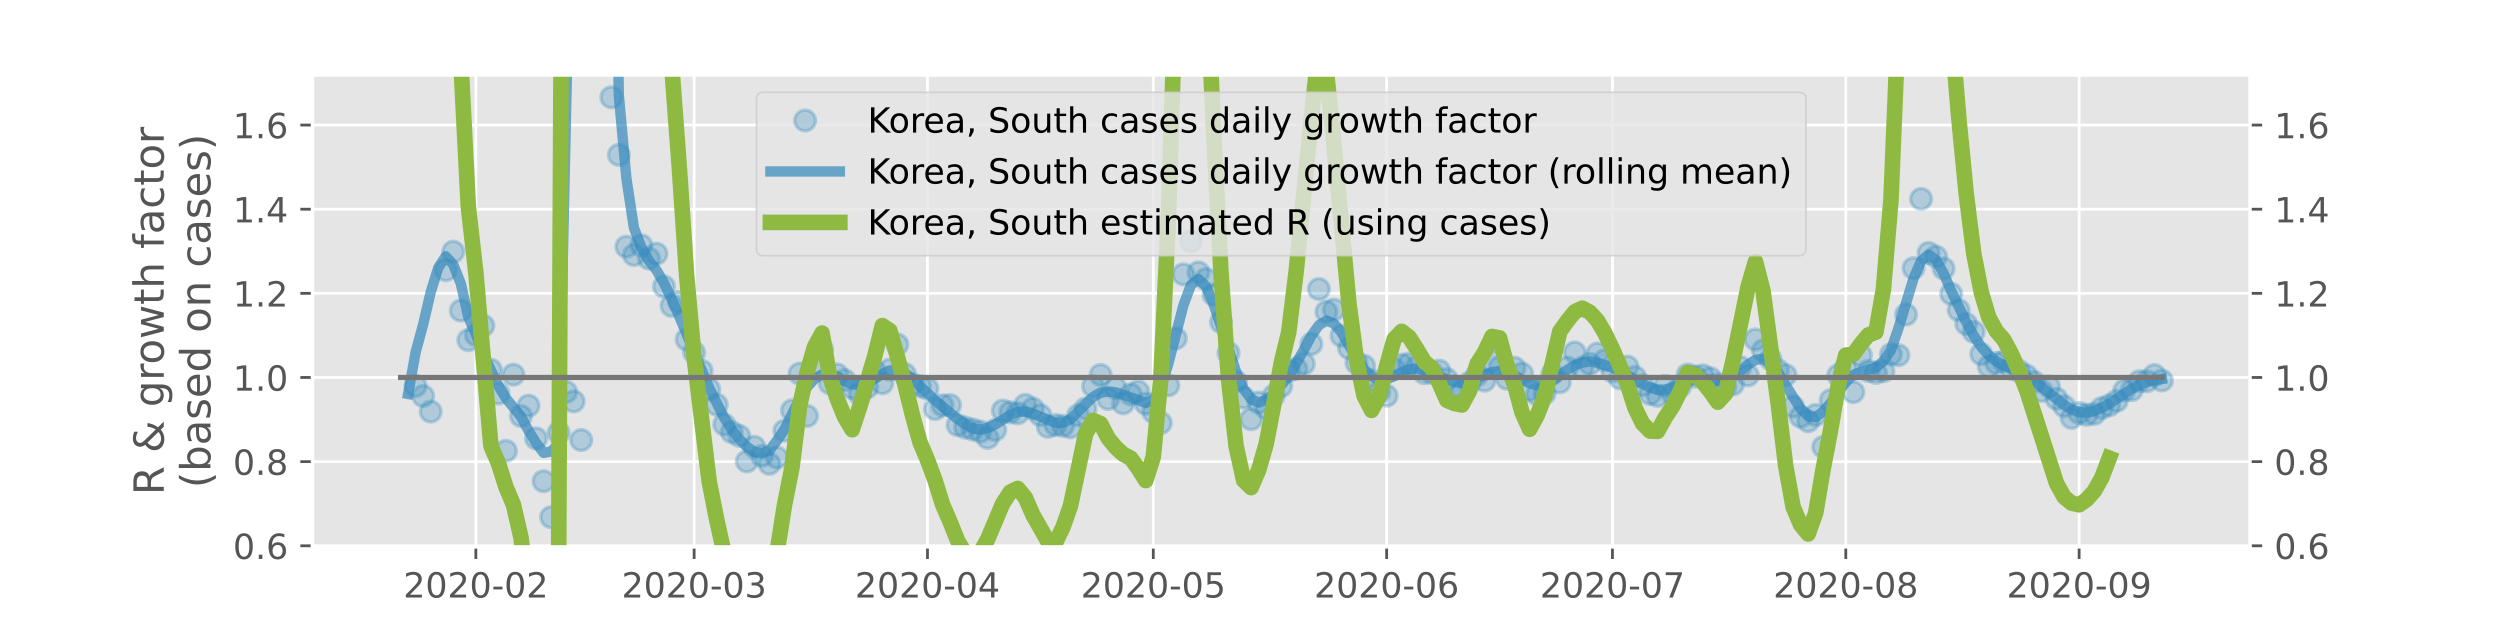 <?xml version="1.0" encoding="utf-8" standalone="no"?>
<!DOCTYPE svg PUBLIC "-//W3C//DTD SVG 1.1//EN"
  "http://www.w3.org/Graphics/SVG/1.1/DTD/svg11.dtd">
<!-- Created with matplotlib (https://matplotlib.org/) -->
<svg height="180pt" version="1.1" viewBox="0 0 720 180" width="720pt" xmlns="http://www.w3.org/2000/svg" xmlns:xlink="http://www.w3.org/1999/xlink">
 <defs>
  <style type="text/css">
*{stroke-linecap:butt;stroke-linejoin:round;}
  </style>
 </defs>
 <g id="figure_1">
  <g id="patch_1">
   <path d="M 0 180 
L 720 180 
L 720 0 
L 0 0 
z
" style="fill:#ffffff;"/>
  </g>
  <g id="axes_1">
   <g id="patch_2">
    <path d="M 90 157.5 
L 648 157.5 
L 648 21.6 
L 90 21.6 
z
" style="fill:#e5e5e5;"/>
   </g>
   <g id="matplotlib.axis_1">
    <g id="xtick_1">
     <g id="line2d_1">
      <path clip-path="url(#p078d9e4ca8)" d="M 137.042 157.5 
L 137.042 21.6 
" style="fill:none;stroke:#ffffff;stroke-linecap:square;stroke-width:0.8;"/>
     </g>
     <g id="line2d_2">
      <defs>
       <path d="M 0 0 
L 0 3.5 
" id="m357a21553e" style="stroke:#555555;stroke-width:0.8;"/>
      </defs>
      <g>
       <use style="fill:#555555;stroke:#555555;stroke-width:0.8;" x="137.042" xlink:href="#m357a21553e" y="157.5"/>
      </g>
     </g>
     <g id="text_1">
      <!-- 2020-02 -->
      <defs>
       <path d="M 19.188 8.297 
L 53.609 8.297 
L 53.609 0 
L 7.328 0 
L 7.328 8.297 
Q 12.938 14.109 22.625 23.891 
Q 32.328 33.688 34.812 36.531 
Q 39.547 41.844 41.422 45.531 
Q 43.312 49.219 43.312 52.781 
Q 43.312 58.594 39.234 62.25 
Q 35.156 65.922 28.609 65.922 
Q 23.969 65.922 18.812 64.312 
Q 13.672 62.703 7.812 59.422 
L 7.812 69.391 
Q 13.766 71.781 18.938 73 
Q 24.125 74.219 28.422 74.219 
Q 39.75 74.219 46.484 68.547 
Q 53.219 62.891 53.219 53.422 
Q 53.219 48.922 51.531 44.891 
Q 49.859 40.875 45.406 35.406 
Q 44.188 33.984 37.641 27.219 
Q 31.109 20.453 19.188 8.297 
z
" id="DejaVuSans-50"/>
       <path d="M 31.781 66.406 
Q 24.172 66.406 20.328 58.906 
Q 16.5 51.422 16.5 36.375 
Q 16.5 21.391 20.328 13.891 
Q 24.172 6.391 31.781 6.391 
Q 39.453 6.391 43.281 13.891 
Q 47.125 21.391 47.125 36.375 
Q 47.125 51.422 43.281 58.906 
Q 39.453 66.406 31.781 66.406 
z
M 31.781 74.219 
Q 44.047 74.219 50.516 64.516 
Q 56.984 54.828 56.984 36.375 
Q 56.984 17.969 50.516 8.266 
Q 44.047 -1.422 31.781 -1.422 
Q 19.531 -1.422 13.062 8.266 
Q 6.594 17.969 6.594 36.375 
Q 6.594 54.828 13.062 64.516 
Q 19.531 74.219 31.781 74.219 
z
" id="DejaVuSans-48"/>
       <path d="M 4.891 31.391 
L 31.203 31.391 
L 31.203 23.391 
L 4.891 23.391 
z
" id="DejaVuSans-45"/>
      </defs>
      <g style="fill:#555555;" transform="translate(116.151 172.098)scale(0.1 -0.1)">
       <use xlink:href="#DejaVuSans-50"/>
       <use x="63.623" xlink:href="#DejaVuSans-48"/>
       <use x="127.246" xlink:href="#DejaVuSans-50"/>
       <use x="190.869" xlink:href="#DejaVuSans-48"/>
       <use x="254.492" xlink:href="#DejaVuSans-45"/>
       <use x="290.576" xlink:href="#DejaVuSans-48"/>
       <use x="354.199" xlink:href="#DejaVuSans-50"/>
      </g>
     </g>
    </g>
    <g id="xtick_2">
     <g id="line2d_3">
      <path clip-path="url(#p078d9e4ca8)" d="M 199.909 157.5 
L 199.909 21.6 
" style="fill:none;stroke:#ffffff;stroke-linecap:square;stroke-width:0.8;"/>
     </g>
     <g id="line2d_4">
      <g>
       <use style="fill:#555555;stroke:#555555;stroke-width:0.8;" x="199.909" xlink:href="#m357a21553e" y="157.5"/>
      </g>
     </g>
     <g id="text_2">
      <!-- 2020-03 -->
      <defs>
       <path d="M 40.578 39.312 
Q 47.656 37.797 51.625 33 
Q 55.609 28.219 55.609 21.188 
Q 55.609 10.406 48.188 4.484 
Q 40.766 -1.422 27.094 -1.422 
Q 22.516 -1.422 17.656 -0.516 
Q 12.797 0.391 7.625 2.203 
L 7.625 11.719 
Q 11.719 9.328 16.594 8.109 
Q 21.484 6.891 26.812 6.891 
Q 36.078 6.891 40.938 10.547 
Q 45.797 14.203 45.797 21.188 
Q 45.797 27.641 41.281 31.266 
Q 36.766 34.906 28.719 34.906 
L 20.219 34.906 
L 20.219 43.016 
L 29.109 43.016 
Q 36.375 43.016 40.234 45.922 
Q 44.094 48.828 44.094 54.297 
Q 44.094 59.906 40.109 62.906 
Q 36.141 65.922 28.719 65.922 
Q 24.656 65.922 20.016 65.031 
Q 15.375 64.156 9.812 62.312 
L 9.812 71.094 
Q 15.438 72.656 20.344 73.438 
Q 25.25 74.219 29.594 74.219 
Q 40.828 74.219 47.359 69.109 
Q 53.906 64.016 53.906 55.328 
Q 53.906 49.266 50.438 45.094 
Q 46.969 40.922 40.578 39.312 
z
" id="DejaVuSans-51"/>
      </defs>
      <g style="fill:#555555;" transform="translate(179.018 172.098)scale(0.1 -0.1)">
       <use xlink:href="#DejaVuSans-50"/>
       <use x="63.623" xlink:href="#DejaVuSans-48"/>
       <use x="127.246" xlink:href="#DejaVuSans-50"/>
       <use x="190.869" xlink:href="#DejaVuSans-48"/>
       <use x="254.492" xlink:href="#DejaVuSans-45"/>
       <use x="290.576" xlink:href="#DejaVuSans-48"/>
       <use x="354.199" xlink:href="#DejaVuSans-51"/>
      </g>
     </g>
    </g>
    <g id="xtick_3">
     <g id="line2d_5">
      <path clip-path="url(#p078d9e4ca8)" d="M 267.112 157.5 
L 267.112 21.6 
" style="fill:none;stroke:#ffffff;stroke-linecap:square;stroke-width:0.8;"/>
     </g>
     <g id="line2d_6">
      <g>
       <use style="fill:#555555;stroke:#555555;stroke-width:0.8;" x="267.112" xlink:href="#m357a21553e" y="157.5"/>
      </g>
     </g>
     <g id="text_3">
      <!-- 2020-04 -->
      <defs>
       <path d="M 37.797 64.312 
L 12.891 25.391 
L 37.797 25.391 
z
M 35.203 72.906 
L 47.609 72.906 
L 47.609 25.391 
L 58.016 25.391 
L 58.016 17.188 
L 47.609 17.188 
L 47.609 0 
L 37.797 0 
L 37.797 17.188 
L 4.891 17.188 
L 4.891 26.703 
z
" id="DejaVuSans-52"/>
      </defs>
      <g style="fill:#555555;" transform="translate(246.22 172.098)scale(0.1 -0.1)">
       <use xlink:href="#DejaVuSans-50"/>
       <use x="63.623" xlink:href="#DejaVuSans-48"/>
       <use x="127.246" xlink:href="#DejaVuSans-50"/>
       <use x="190.869" xlink:href="#DejaVuSans-48"/>
       <use x="254.492" xlink:href="#DejaVuSans-45"/>
       <use x="290.576" xlink:href="#DejaVuSans-48"/>
       <use x="354.199" xlink:href="#DejaVuSans-52"/>
      </g>
     </g>
    </g>
    <g id="xtick_4">
     <g id="line2d_7">
      <path clip-path="url(#p078d9e4ca8)" d="M 332.147 157.5 
L 332.147 21.6 
" style="fill:none;stroke:#ffffff;stroke-linecap:square;stroke-width:0.8;"/>
     </g>
     <g id="line2d_8">
      <g>
       <use style="fill:#555555;stroke:#555555;stroke-width:0.8;" x="332.147" xlink:href="#m357a21553e" y="157.5"/>
      </g>
     </g>
     <g id="text_4">
      <!-- 2020-05 -->
      <defs>
       <path d="M 10.797 72.906 
L 49.516 72.906 
L 49.516 64.594 
L 19.828 64.594 
L 19.828 46.734 
Q 21.969 47.469 24.109 47.828 
Q 26.266 48.188 28.422 48.188 
Q 40.625 48.188 47.75 41.5 
Q 54.891 34.812 54.891 23.391 
Q 54.891 11.625 47.562 5.094 
Q 40.234 -1.422 26.906 -1.422 
Q 22.312 -1.422 17.547 -0.641 
Q 12.797 0.141 7.719 1.703 
L 7.719 11.625 
Q 12.109 9.234 16.797 8.062 
Q 21.484 6.891 26.703 6.891 
Q 35.156 6.891 40.078 11.328 
Q 45.016 15.766 45.016 23.391 
Q 45.016 31 40.078 35.438 
Q 35.156 39.891 26.703 39.891 
Q 22.75 39.891 18.812 39.016 
Q 14.891 38.141 10.797 36.281 
z
" id="DejaVuSans-53"/>
      </defs>
      <g style="fill:#555555;" transform="translate(311.255 172.098)scale(0.1 -0.1)">
       <use xlink:href="#DejaVuSans-50"/>
       <use x="63.623" xlink:href="#DejaVuSans-48"/>
       <use x="127.246" xlink:href="#DejaVuSans-50"/>
       <use x="190.869" xlink:href="#DejaVuSans-48"/>
       <use x="254.492" xlink:href="#DejaVuSans-45"/>
       <use x="290.576" xlink:href="#DejaVuSans-48"/>
       <use x="354.199" xlink:href="#DejaVuSans-53"/>
      </g>
     </g>
    </g>
    <g id="xtick_5">
     <g id="line2d_9">
      <path clip-path="url(#p078d9e4ca8)" d="M 399.35 157.5 
L 399.35 21.6 
" style="fill:none;stroke:#ffffff;stroke-linecap:square;stroke-width:0.8;"/>
     </g>
     <g id="line2d_10">
      <g>
       <use style="fill:#555555;stroke:#555555;stroke-width:0.8;" x="399.35" xlink:href="#m357a21553e" y="157.5"/>
      </g>
     </g>
     <g id="text_5">
      <!-- 2020-06 -->
      <defs>
       <path d="M 33.016 40.375 
Q 26.375 40.375 22.484 35.828 
Q 18.609 31.297 18.609 23.391 
Q 18.609 15.531 22.484 10.953 
Q 26.375 6.391 33.016 6.391 
Q 39.656 6.391 43.531 10.953 
Q 47.406 15.531 47.406 23.391 
Q 47.406 31.297 43.531 35.828 
Q 39.656 40.375 33.016 40.375 
z
M 52.594 71.297 
L 52.594 62.312 
Q 48.875 64.062 45.094 64.984 
Q 41.312 65.922 37.594 65.922 
Q 27.828 65.922 22.672 59.328 
Q 17.531 52.734 16.797 39.406 
Q 19.672 43.656 24.016 45.922 
Q 28.375 48.188 33.594 48.188 
Q 44.578 48.188 50.953 41.516 
Q 57.328 34.859 57.328 23.391 
Q 57.328 12.156 50.688 5.359 
Q 44.047 -1.422 33.016 -1.422 
Q 20.359 -1.422 13.672 8.266 
Q 6.984 17.969 6.984 36.375 
Q 6.984 53.656 15.188 63.938 
Q 23.391 74.219 37.203 74.219 
Q 40.922 74.219 44.703 73.484 
Q 48.484 72.75 52.594 71.297 
z
" id="DejaVuSans-54"/>
      </defs>
      <g style="fill:#555555;" transform="translate(378.458 172.098)scale(0.1 -0.1)">
       <use xlink:href="#DejaVuSans-50"/>
       <use x="63.623" xlink:href="#DejaVuSans-48"/>
       <use x="127.246" xlink:href="#DejaVuSans-50"/>
       <use x="190.869" xlink:href="#DejaVuSans-48"/>
       <use x="254.492" xlink:href="#DejaVuSans-45"/>
       <use x="290.576" xlink:href="#DejaVuSans-48"/>
       <use x="354.199" xlink:href="#DejaVuSans-54"/>
      </g>
     </g>
    </g>
    <g id="xtick_6">
     <g id="line2d_11">
      <path clip-path="url(#p078d9e4ca8)" d="M 464.385 157.5 
L 464.385 21.6 
" style="fill:none;stroke:#ffffff;stroke-linecap:square;stroke-width:0.8;"/>
     </g>
     <g id="line2d_12">
      <g>
       <use style="fill:#555555;stroke:#555555;stroke-width:0.8;" x="464.385" xlink:href="#m357a21553e" y="157.5"/>
      </g>
     </g>
     <g id="text_6">
      <!-- 2020-07 -->
      <defs>
       <path d="M 8.203 72.906 
L 55.078 72.906 
L 55.078 68.703 
L 28.609 0 
L 18.312 0 
L 43.219 64.594 
L 8.203 64.594 
z
" id="DejaVuSans-55"/>
      </defs>
      <g style="fill:#555555;" transform="translate(443.493 172.098)scale(0.1 -0.1)">
       <use xlink:href="#DejaVuSans-50"/>
       <use x="63.623" xlink:href="#DejaVuSans-48"/>
       <use x="127.246" xlink:href="#DejaVuSans-50"/>
       <use x="190.869" xlink:href="#DejaVuSans-48"/>
       <use x="254.492" xlink:href="#DejaVuSans-45"/>
       <use x="290.576" xlink:href="#DejaVuSans-48"/>
       <use x="354.199" xlink:href="#DejaVuSans-55"/>
      </g>
     </g>
    </g>
    <g id="xtick_7">
     <g id="line2d_13">
      <path clip-path="url(#p078d9e4ca8)" d="M 531.587 157.5 
L 531.587 21.6 
" style="fill:none;stroke:#ffffff;stroke-linecap:square;stroke-width:0.8;"/>
     </g>
     <g id="line2d_14">
      <g>
       <use style="fill:#555555;stroke:#555555;stroke-width:0.8;" x="531.587" xlink:href="#m357a21553e" y="157.5"/>
      </g>
     </g>
     <g id="text_7">
      <!-- 2020-08 -->
      <defs>
       <path d="M 31.781 34.625 
Q 24.75 34.625 20.719 30.859 
Q 16.703 27.094 16.703 20.516 
Q 16.703 13.922 20.719 10.156 
Q 24.75 6.391 31.781 6.391 
Q 38.812 6.391 42.859 10.172 
Q 46.922 13.969 46.922 20.516 
Q 46.922 27.094 42.891 30.859 
Q 38.875 34.625 31.781 34.625 
z
M 21.922 38.812 
Q 15.578 40.375 12.031 44.719 
Q 8.5 49.078 8.5 55.328 
Q 8.5 64.062 14.719 69.141 
Q 20.953 74.219 31.781 74.219 
Q 42.672 74.219 48.875 69.141 
Q 55.078 64.062 55.078 55.328 
Q 55.078 49.078 51.531 44.719 
Q 48 40.375 41.703 38.812 
Q 48.828 37.156 52.797 32.312 
Q 56.781 27.484 56.781 20.516 
Q 56.781 9.906 50.312 4.234 
Q 43.844 -1.422 31.781 -1.422 
Q 19.734 -1.422 13.25 4.234 
Q 6.781 9.906 6.781 20.516 
Q 6.781 27.484 10.781 32.312 
Q 14.797 37.156 21.922 38.812 
z
M 18.312 54.391 
Q 18.312 48.734 21.844 45.562 
Q 25.391 42.391 31.781 42.391 
Q 38.141 42.391 41.719 45.562 
Q 45.312 48.734 45.312 54.391 
Q 45.312 60.062 41.719 63.234 
Q 38.141 66.406 31.781 66.406 
Q 25.391 66.406 21.844 63.234 
Q 18.312 60.062 18.312 54.391 
z
" id="DejaVuSans-56"/>
      </defs>
      <g style="fill:#555555;" transform="translate(510.696 172.098)scale(0.1 -0.1)">
       <use xlink:href="#DejaVuSans-50"/>
       <use x="63.623" xlink:href="#DejaVuSans-48"/>
       <use x="127.246" xlink:href="#DejaVuSans-50"/>
       <use x="190.869" xlink:href="#DejaVuSans-48"/>
       <use x="254.492" xlink:href="#DejaVuSans-45"/>
       <use x="290.576" xlink:href="#DejaVuSans-48"/>
       <use x="354.199" xlink:href="#DejaVuSans-56"/>
      </g>
     </g>
    </g>
    <g id="xtick_8">
     <g id="line2d_15">
      <path clip-path="url(#p078d9e4ca8)" d="M 598.79 157.5 
L 598.79 21.6 
" style="fill:none;stroke:#ffffff;stroke-linecap:square;stroke-width:0.8;"/>
     </g>
     <g id="line2d_16">
      <g>
       <use style="fill:#555555;stroke:#555555;stroke-width:0.8;" x="598.79" xlink:href="#m357a21553e" y="157.5"/>
      </g>
     </g>
     <g id="text_8">
      <!-- 2020-09 -->
      <defs>
       <path d="M 10.984 1.516 
L 10.984 10.5 
Q 14.703 8.734 18.5 7.812 
Q 22.312 6.891 25.984 6.891 
Q 35.75 6.891 40.891 13.453 
Q 46.047 20.016 46.781 33.406 
Q 43.953 29.203 39.594 26.953 
Q 35.25 24.703 29.984 24.703 
Q 19.047 24.703 12.672 31.312 
Q 6.297 37.938 6.297 49.422 
Q 6.297 60.641 12.938 67.422 
Q 19.578 74.219 30.609 74.219 
Q 43.266 74.219 49.922 64.516 
Q 56.594 54.828 56.594 36.375 
Q 56.594 19.141 48.406 8.859 
Q 40.234 -1.422 26.422 -1.422 
Q 22.703 -1.422 18.891 -0.688 
Q 15.094 0.047 10.984 1.516 
z
M 30.609 32.422 
Q 37.25 32.422 41.125 36.953 
Q 45.016 41.5 45.016 49.422 
Q 45.016 57.281 41.125 61.844 
Q 37.25 66.406 30.609 66.406 
Q 23.969 66.406 20.094 61.844 
Q 16.219 57.281 16.219 49.422 
Q 16.219 41.5 20.094 36.953 
Q 23.969 32.422 30.609 32.422 
z
" id="DejaVuSans-57"/>
      </defs>
      <g style="fill:#555555;" transform="translate(577.899 172.098)scale(0.1 -0.1)">
       <use xlink:href="#DejaVuSans-50"/>
       <use x="63.623" xlink:href="#DejaVuSans-48"/>
       <use x="127.246" xlink:href="#DejaVuSans-50"/>
       <use x="190.869" xlink:href="#DejaVuSans-48"/>
       <use x="254.492" xlink:href="#DejaVuSans-45"/>
       <use x="290.576" xlink:href="#DejaVuSans-48"/>
       <use x="354.199" xlink:href="#DejaVuSans-57"/>
      </g>
     </g>
    </g>
   </g>
   <g id="matplotlib.axis_2">
    <g id="ytick_1">
     <g id="line2d_17">
      <path clip-path="url(#p078d9e4ca8)" d="M 90 157.184 
L 648 157.184 
" style="fill:none;stroke:#ffffff;stroke-linecap:square;stroke-width:0.8;"/>
     </g>
     <g id="line2d_18">
      <defs>
       <path d="M 0 0 
L -3.5 0 
" id="mc2835b59ce" style="stroke:#555555;stroke-width:0.8;"/>
      </defs>
      <g>
       <use style="fill:#555555;stroke:#555555;stroke-width:0.8;" x="90" xlink:href="#mc2835b59ce" y="157.184"/>
      </g>
     </g>
     <g id="line2d_19">
      <defs>
       <path d="M 0 0 
L 3.5 0 
" id="m1be7ffc5e7" style="stroke:#555555;stroke-width:0.8;"/>
      </defs>
      <g>
       <use style="fill:#555555;stroke:#555555;stroke-width:0.8;" x="648" xlink:href="#m1be7ffc5e7" y="157.184"/>
      </g>
     </g>
     <g id="text_9">
      <!-- 0.6 -->
      <defs>
       <path d="M 10.688 12.406 
L 21 12.406 
L 21 0 
L 10.688 0 
z
" id="DejaVuSans-46"/>
      </defs>
      <g style="fill:#555555;" transform="translate(67.097 160.983)scale(0.1 -0.1)">
       <use xlink:href="#DejaVuSans-48"/>
       <use x="63.623" xlink:href="#DejaVuSans-46"/>
       <use x="95.41" xlink:href="#DejaVuSans-54"/>
      </g>
     </g>
     <g id="text_10">
      <!-- 0.6 -->
      <g style="fill:#555555;" transform="translate(655 160.983)scale(0.1 -0.1)">
       <use xlink:href="#DejaVuSans-48"/>
       <use x="63.623" xlink:href="#DejaVuSans-46"/>
       <use x="95.41" xlink:href="#DejaVuSans-54"/>
      </g>
     </g>
    </g>
    <g id="ytick_2">
     <g id="line2d_20">
      <path clip-path="url(#p078d9e4ca8)" d="M 90 132.95 
L 648 132.95 
" style="fill:none;stroke:#ffffff;stroke-linecap:square;stroke-width:0.8;"/>
     </g>
     <g id="line2d_21">
      <g>
       <use style="fill:#555555;stroke:#555555;stroke-width:0.8;" x="90" xlink:href="#mc2835b59ce" y="132.95"/>
      </g>
     </g>
     <g id="line2d_22">
      <g>
       <use style="fill:#555555;stroke:#555555;stroke-width:0.8;" x="648" xlink:href="#m1be7ffc5e7" y="132.95"/>
      </g>
     </g>
     <g id="text_11">
      <!-- 0.8 -->
      <g style="fill:#555555;" transform="translate(67.097 136.75)scale(0.1 -0.1)">
       <use xlink:href="#DejaVuSans-48"/>
       <use x="63.623" xlink:href="#DejaVuSans-46"/>
       <use x="95.41" xlink:href="#DejaVuSans-56"/>
      </g>
     </g>
     <g id="text_12">
      <!-- 0.8 -->
      <g style="fill:#555555;" transform="translate(655 136.75)scale(0.1 -0.1)">
       <use xlink:href="#DejaVuSans-48"/>
       <use x="63.623" xlink:href="#DejaVuSans-46"/>
       <use x="95.41" xlink:href="#DejaVuSans-56"/>
      </g>
     </g>
    </g>
    <g id="ytick_3">
     <g id="line2d_23">
      <path clip-path="url(#p078d9e4ca8)" d="M 90 108.717 
L 648 108.717 
" style="fill:none;stroke:#ffffff;stroke-linecap:square;stroke-width:0.8;"/>
     </g>
     <g id="line2d_24">
      <g>
       <use style="fill:#555555;stroke:#555555;stroke-width:0.8;" x="90" xlink:href="#mc2835b59ce" y="108.717"/>
      </g>
     </g>
     <g id="line2d_25">
      <g>
       <use style="fill:#555555;stroke:#555555;stroke-width:0.8;" x="648" xlink:href="#m1be7ffc5e7" y="108.717"/>
      </g>
     </g>
     <g id="text_13">
      <!-- 1.0 -->
      <defs>
       <path d="M 12.406 8.297 
L 28.516 8.297 
L 28.516 63.922 
L 10.984 60.406 
L 10.984 69.391 
L 28.422 72.906 
L 38.281 72.906 
L 38.281 8.297 
L 54.391 8.297 
L 54.391 0 
L 12.406 0 
z
" id="DejaVuSans-49"/>
      </defs>
      <g style="fill:#555555;" transform="translate(67.097 112.516)scale(0.1 -0.1)">
       <use xlink:href="#DejaVuSans-49"/>
       <use x="63.623" xlink:href="#DejaVuSans-46"/>
       <use x="95.41" xlink:href="#DejaVuSans-48"/>
      </g>
     </g>
     <g id="text_14">
      <!-- 1.0 -->
      <g style="fill:#555555;" transform="translate(655 112.516)scale(0.1 -0.1)">
       <use xlink:href="#DejaVuSans-49"/>
       <use x="63.623" xlink:href="#DejaVuSans-46"/>
       <use x="95.41" xlink:href="#DejaVuSans-48"/>
      </g>
     </g>
    </g>
    <g id="ytick_4">
     <g id="line2d_26">
      <path clip-path="url(#p078d9e4ca8)" d="M 90 84.483 
L 648 84.483 
" style="fill:none;stroke:#ffffff;stroke-linecap:square;stroke-width:0.8;"/>
     </g>
     <g id="line2d_27">
      <g>
       <use style="fill:#555555;stroke:#555555;stroke-width:0.8;" x="90" xlink:href="#mc2835b59ce" y="84.483"/>
      </g>
     </g>
     <g id="line2d_28">
      <g>
       <use style="fill:#555555;stroke:#555555;stroke-width:0.8;" x="648" xlink:href="#m1be7ffc5e7" y="84.483"/>
      </g>
     </g>
     <g id="text_15">
      <!-- 1.2 -->
      <g style="fill:#555555;" transform="translate(67.097 88.282)scale(0.1 -0.1)">
       <use xlink:href="#DejaVuSans-49"/>
       <use x="63.623" xlink:href="#DejaVuSans-46"/>
       <use x="95.41" xlink:href="#DejaVuSans-50"/>
      </g>
     </g>
     <g id="text_16">
      <!-- 1.2 -->
      <g style="fill:#555555;" transform="translate(655 88.282)scale(0.1 -0.1)">
       <use xlink:href="#DejaVuSans-49"/>
       <use x="63.623" xlink:href="#DejaVuSans-46"/>
       <use x="95.41" xlink:href="#DejaVuSans-50"/>
      </g>
     </g>
    </g>
    <g id="ytick_5">
     <g id="line2d_29">
      <path clip-path="url(#p078d9e4ca8)" d="M 90 60.249 
L 648 60.249 
" style="fill:none;stroke:#ffffff;stroke-linecap:square;stroke-width:0.8;"/>
     </g>
     <g id="line2d_30">
      <g>
       <use style="fill:#555555;stroke:#555555;stroke-width:0.8;" x="90" xlink:href="#mc2835b59ce" y="60.249"/>
      </g>
     </g>
     <g id="line2d_31">
      <g>
       <use style="fill:#555555;stroke:#555555;stroke-width:0.8;" x="648" xlink:href="#m1be7ffc5e7" y="60.249"/>
      </g>
     </g>
     <g id="text_17">
      <!-- 1.4 -->
      <g style="fill:#555555;" transform="translate(67.097 64.048)scale(0.1 -0.1)">
       <use xlink:href="#DejaVuSans-49"/>
       <use x="63.623" xlink:href="#DejaVuSans-46"/>
       <use x="95.41" xlink:href="#DejaVuSans-52"/>
      </g>
     </g>
     <g id="text_18">
      <!-- 1.4 -->
      <g style="fill:#555555;" transform="translate(655 64.048)scale(0.1 -0.1)">
       <use xlink:href="#DejaVuSans-49"/>
       <use x="63.623" xlink:href="#DejaVuSans-46"/>
       <use x="95.41" xlink:href="#DejaVuSans-52"/>
      </g>
     </g>
    </g>
    <g id="ytick_6">
     <g id="line2d_32">
      <path clip-path="url(#p078d9e4ca8)" d="M 90 36.015 
L 648 36.015 
" style="fill:none;stroke:#ffffff;stroke-linecap:square;stroke-width:0.8;"/>
     </g>
     <g id="line2d_33">
      <g>
       <use style="fill:#555555;stroke:#555555;stroke-width:0.8;" x="90" xlink:href="#mc2835b59ce" y="36.015"/>
      </g>
     </g>
     <g id="line2d_34">
      <g>
       <use style="fill:#555555;stroke:#555555;stroke-width:0.8;" x="648" xlink:href="#m1be7ffc5e7" y="36.015"/>
      </g>
     </g>
     <g id="text_19">
      <!-- 1.6 -->
      <g style="fill:#555555;" transform="translate(67.097 39.814)scale(0.1 -0.1)">
       <use xlink:href="#DejaVuSans-49"/>
       <use x="63.623" xlink:href="#DejaVuSans-46"/>
       <use x="95.41" xlink:href="#DejaVuSans-54"/>
      </g>
     </g>
     <g id="text_20">
      <!-- 1.6 -->
      <g style="fill:#555555;" transform="translate(655 39.814)scale(0.1 -0.1)">
       <use xlink:href="#DejaVuSans-49"/>
       <use x="63.623" xlink:href="#DejaVuSans-46"/>
       <use x="95.41" xlink:href="#DejaVuSans-54"/>
      </g>
     </g>
    </g>
    <g id="text_21">
     <!-- R &amp; growth factor -->
     <defs>
      <path d="M 44.391 34.188 
Q 47.562 33.109 50.562 29.594 
Q 53.562 26.078 56.594 19.922 
L 66.609 0 
L 56 0 
L 46.688 18.703 
Q 43.062 26.031 39.672 28.422 
Q 36.281 30.812 30.422 30.812 
L 19.672 30.812 
L 19.672 0 
L 9.812 0 
L 9.812 72.906 
L 32.078 72.906 
Q 44.578 72.906 50.734 67.672 
Q 56.891 62.453 56.891 51.906 
Q 56.891 45.016 53.688 40.469 
Q 50.484 35.938 44.391 34.188 
z
M 19.672 64.797 
L 19.672 38.922 
L 32.078 38.922 
Q 39.203 38.922 42.844 42.219 
Q 46.484 45.516 46.484 51.906 
Q 46.484 58.297 42.844 61.547 
Q 39.203 64.797 32.078 64.797 
z
" id="DejaVuSans-82"/>
      <path id="DejaVuSans-32"/>
      <path d="M 24.312 39.203 
Q 19.875 35.25 17.797 31.312 
Q 15.719 27.391 15.719 23.094 
Q 15.719 15.969 20.891 11.234 
Q 26.078 6.5 33.891 6.5 
Q 38.531 6.5 42.578 8.031 
Q 46.625 9.578 50.203 12.703 
z
M 31.203 44.672 
L 56 19.281 
Q 58.891 23.641 60.5 28.594 
Q 62.109 33.547 62.406 39.109 
L 71.484 39.109 
Q 70.906 32.672 68.359 26.359 
Q 65.828 20.062 61.281 13.922 
L 74.906 0 
L 62.594 0 
L 55.609 7.172 
Q 50.531 2.828 44.969 0.703 
Q 39.406 -1.422 33.016 -1.422 
Q 21.234 -1.422 13.766 5.297 
Q 6.297 12.016 6.297 22.516 
Q 6.297 28.766 9.562 34.25 
Q 12.844 39.75 19.391 44.578 
Q 17.047 47.656 15.812 50.703 
Q 14.594 53.766 14.594 56.688 
Q 14.594 64.594 20.016 69.406 
Q 25.438 74.219 34.422 74.219 
Q 38.484 74.219 42.5 73.344 
Q 46.531 72.469 50.688 70.703 
L 50.688 61.812 
Q 46.438 64.109 42.578 65.297 
Q 38.719 66.5 35.406 66.5 
Q 30.281 66.5 27.078 63.781 
Q 23.875 61.078 23.875 56.781 
Q 23.875 54.297 25.312 51.781 
Q 26.766 49.266 31.203 44.672 
z
" id="DejaVuSans-38"/>
      <path d="M 45.406 27.984 
Q 45.406 37.75 41.375 43.109 
Q 37.359 48.484 30.078 48.484 
Q 22.859 48.484 18.828 43.109 
Q 14.797 37.75 14.797 27.984 
Q 14.797 18.266 18.828 12.891 
Q 22.859 7.516 30.078 7.516 
Q 37.359 7.516 41.375 12.891 
Q 45.406 18.266 45.406 27.984 
z
M 54.391 6.781 
Q 54.391 -7.172 48.188 -13.984 
Q 42 -20.797 29.203 -20.797 
Q 24.469 -20.797 20.266 -20.094 
Q 16.062 -19.391 12.109 -17.922 
L 12.109 -9.188 
Q 16.062 -11.328 19.922 -12.344 
Q 23.781 -13.375 27.781 -13.375 
Q 36.625 -13.375 41.016 -8.766 
Q 45.406 -4.156 45.406 5.172 
L 45.406 9.625 
Q 42.625 4.781 38.281 2.391 
Q 33.938 0 27.875 0 
Q 17.828 0 11.672 7.656 
Q 5.516 15.328 5.516 27.984 
Q 5.516 40.672 11.672 48.328 
Q 17.828 56 27.875 56 
Q 33.938 56 38.281 53.609 
Q 42.625 51.219 45.406 46.391 
L 45.406 54.688 
L 54.391 54.688 
z
" id="DejaVuSans-103"/>
      <path d="M 41.109 46.297 
Q 39.594 47.172 37.812 47.578 
Q 36.031 48 33.891 48 
Q 26.266 48 22.188 43.047 
Q 18.109 38.094 18.109 28.812 
L 18.109 0 
L 9.078 0 
L 9.078 54.688 
L 18.109 54.688 
L 18.109 46.188 
Q 20.953 51.172 25.484 53.578 
Q 30.031 56 36.531 56 
Q 37.453 56 38.578 55.875 
Q 39.703 55.766 41.062 55.516 
z
" id="DejaVuSans-114"/>
      <path d="M 30.609 48.391 
Q 23.391 48.391 19.188 42.75 
Q 14.984 37.109 14.984 27.297 
Q 14.984 17.484 19.156 11.844 
Q 23.344 6.203 30.609 6.203 
Q 37.797 6.203 41.984 11.859 
Q 46.188 17.531 46.188 27.297 
Q 46.188 37.016 41.984 42.703 
Q 37.797 48.391 30.609 48.391 
z
M 30.609 56 
Q 42.328 56 49.016 48.375 
Q 55.719 40.766 55.719 27.297 
Q 55.719 13.875 49.016 6.219 
Q 42.328 -1.422 30.609 -1.422 
Q 18.844 -1.422 12.172 6.219 
Q 5.516 13.875 5.516 27.297 
Q 5.516 40.766 12.172 48.375 
Q 18.844 56 30.609 56 
z
" id="DejaVuSans-111"/>
      <path d="M 4.203 54.688 
L 13.188 54.688 
L 24.422 12.016 
L 35.594 54.688 
L 46.188 54.688 
L 57.422 12.016 
L 68.609 54.688 
L 77.594 54.688 
L 63.281 0 
L 52.688 0 
L 40.922 44.828 
L 29.109 0 
L 18.5 0 
z
" id="DejaVuSans-119"/>
      <path d="M 18.312 70.219 
L 18.312 54.688 
L 36.812 54.688 
L 36.812 47.703 
L 18.312 47.703 
L 18.312 18.016 
Q 18.312 11.328 20.141 9.422 
Q 21.969 7.516 27.594 7.516 
L 36.812 7.516 
L 36.812 0 
L 27.594 0 
Q 17.188 0 13.234 3.875 
Q 9.281 7.766 9.281 18.016 
L 9.281 47.703 
L 2.688 47.703 
L 2.688 54.688 
L 9.281 54.688 
L 9.281 70.219 
z
" id="DejaVuSans-116"/>
      <path d="M 54.891 33.016 
L 54.891 0 
L 45.906 0 
L 45.906 32.719 
Q 45.906 40.484 42.875 44.328 
Q 39.844 48.188 33.797 48.188 
Q 26.516 48.188 22.312 43.547 
Q 18.109 38.922 18.109 30.906 
L 18.109 0 
L 9.078 0 
L 9.078 75.984 
L 18.109 75.984 
L 18.109 46.188 
Q 21.344 51.125 25.703 53.562 
Q 30.078 56 35.797 56 
Q 45.219 56 50.047 50.172 
Q 54.891 44.344 54.891 33.016 
z
" id="DejaVuSans-104"/>
      <path d="M 37.109 75.984 
L 37.109 68.5 
L 28.516 68.5 
Q 23.688 68.5 21.797 66.547 
Q 19.922 64.594 19.922 59.516 
L 19.922 54.688 
L 34.719 54.688 
L 34.719 47.703 
L 19.922 47.703 
L 19.922 0 
L 10.891 0 
L 10.891 47.703 
L 2.297 47.703 
L 2.297 54.688 
L 10.891 54.688 
L 10.891 58.5 
Q 10.891 67.625 15.141 71.797 
Q 19.391 75.984 28.609 75.984 
z
" id="DejaVuSans-102"/>
      <path d="M 34.281 27.484 
Q 23.391 27.484 19.188 25 
Q 14.984 22.516 14.984 16.5 
Q 14.984 11.719 18.141 8.906 
Q 21.297 6.109 26.703 6.109 
Q 34.188 6.109 38.703 11.406 
Q 43.219 16.703 43.219 25.484 
L 43.219 27.484 
z
M 52.203 31.203 
L 52.203 0 
L 43.219 0 
L 43.219 8.297 
Q 40.141 3.328 35.547 0.953 
Q 30.953 -1.422 24.312 -1.422 
Q 15.922 -1.422 10.953 3.297 
Q 6 8.016 6 15.922 
Q 6 25.141 12.172 29.828 
Q 18.359 34.516 30.609 34.516 
L 43.219 34.516 
L 43.219 35.406 
Q 43.219 41.609 39.141 45 
Q 35.062 48.391 27.688 48.391 
Q 23 48.391 18.547 47.266 
Q 14.109 46.141 10.016 43.891 
L 10.016 52.203 
Q 14.938 54.109 19.578 55.047 
Q 24.219 56 28.609 56 
Q 40.484 56 46.344 49.844 
Q 52.203 43.703 52.203 31.203 
z
" id="DejaVuSans-97"/>
      <path d="M 48.781 52.594 
L 48.781 44.188 
Q 44.969 46.297 41.141 47.344 
Q 37.312 48.391 33.406 48.391 
Q 24.656 48.391 19.812 42.844 
Q 14.984 37.312 14.984 27.297 
Q 14.984 17.281 19.812 11.734 
Q 24.656 6.203 33.406 6.203 
Q 37.312 6.203 41.141 7.25 
Q 44.969 8.297 48.781 10.406 
L 48.781 2.094 
Q 45.016 0.344 40.984 -0.531 
Q 36.969 -1.422 32.422 -1.422 
Q 20.062 -1.422 12.781 6.344 
Q 5.516 14.109 5.516 27.297 
Q 5.516 40.672 12.859 48.328 
Q 20.219 56 33.016 56 
Q 37.156 56 41.109 55.141 
Q 45.062 54.297 48.781 52.594 
z
" id="DejaVuSans-99"/>
     </defs>
     <g style="fill:#555555;" transform="translate(47.164 142.57)rotate(-90)scale(0.12 -0.12)">
      <use xlink:href="#DejaVuSans-82"/>
      <use x="69.482" xlink:href="#DejaVuSans-32"/>
      <use x="101.27" xlink:href="#DejaVuSans-38"/>
      <use x="179.248" xlink:href="#DejaVuSans-32"/>
      <use x="211.035" xlink:href="#DejaVuSans-103"/>
      <use x="274.512" xlink:href="#DejaVuSans-114"/>
      <use x="313.375" xlink:href="#DejaVuSans-111"/>
      <use x="374.557" xlink:href="#DejaVuSans-119"/>
      <use x="456.344" xlink:href="#DejaVuSans-116"/>
      <use x="495.553" xlink:href="#DejaVuSans-104"/>
      <use x="558.932" xlink:href="#DejaVuSans-32"/>
      <use x="590.719" xlink:href="#DejaVuSans-102"/>
      <use x="625.924" xlink:href="#DejaVuSans-97"/>
      <use x="687.203" xlink:href="#DejaVuSans-99"/>
      <use x="742.184" xlink:href="#DejaVuSans-116"/>
      <use x="781.393" xlink:href="#DejaVuSans-111"/>
      <use x="842.574" xlink:href="#DejaVuSans-114"/>
     </g>
     <!-- (based on cases) -->
     <defs>
      <path d="M 31 75.875 
Q 24.469 64.656 21.281 53.656 
Q 18.109 42.672 18.109 31.391 
Q 18.109 20.125 21.312 9.062 
Q 24.516 -2 31 -13.188 
L 23.188 -13.188 
Q 15.875 -1.703 12.234 9.375 
Q 8.594 20.453 8.594 31.391 
Q 8.594 42.281 12.203 53.312 
Q 15.828 64.359 23.188 75.875 
z
" id="DejaVuSans-40"/>
      <path d="M 48.688 27.297 
Q 48.688 37.203 44.609 42.844 
Q 40.531 48.484 33.406 48.484 
Q 26.266 48.484 22.188 42.844 
Q 18.109 37.203 18.109 27.297 
Q 18.109 17.391 22.188 11.75 
Q 26.266 6.109 33.406 6.109 
Q 40.531 6.109 44.609 11.75 
Q 48.688 17.391 48.688 27.297 
z
M 18.109 46.391 
Q 20.953 51.266 25.266 53.625 
Q 29.594 56 35.594 56 
Q 45.562 56 51.781 48.094 
Q 58.016 40.188 58.016 27.297 
Q 58.016 14.406 51.781 6.484 
Q 45.562 -1.422 35.594 -1.422 
Q 29.594 -1.422 25.266 0.953 
Q 20.953 3.328 18.109 8.203 
L 18.109 0 
L 9.078 0 
L 9.078 75.984 
L 18.109 75.984 
z
" id="DejaVuSans-98"/>
      <path d="M 44.281 53.078 
L 44.281 44.578 
Q 40.484 46.531 36.375 47.5 
Q 32.281 48.484 27.875 48.484 
Q 21.188 48.484 17.844 46.438 
Q 14.5 44.391 14.5 40.281 
Q 14.5 37.156 16.891 35.375 
Q 19.281 33.594 26.516 31.984 
L 29.594 31.297 
Q 39.156 29.25 43.188 25.516 
Q 47.219 21.781 47.219 15.094 
Q 47.219 7.469 41.188 3.016 
Q 35.156 -1.422 24.609 -1.422 
Q 20.219 -1.422 15.453 -0.562 
Q 10.688 0.297 5.422 2 
L 5.422 11.281 
Q 10.406 8.688 15.234 7.391 
Q 20.062 6.109 24.812 6.109 
Q 31.156 6.109 34.562 8.281 
Q 37.984 10.453 37.984 14.406 
Q 37.984 18.062 35.516 20.016 
Q 33.062 21.969 24.703 23.781 
L 21.578 24.516 
Q 13.234 26.266 9.516 29.906 
Q 5.812 33.547 5.812 39.891 
Q 5.812 47.609 11.281 51.797 
Q 16.75 56 26.812 56 
Q 31.781 56 36.172 55.266 
Q 40.578 54.547 44.281 53.078 
z
" id="DejaVuSans-115"/>
      <path d="M 56.203 29.594 
L 56.203 25.203 
L 14.891 25.203 
Q 15.484 15.922 20.484 11.062 
Q 25.484 6.203 34.422 6.203 
Q 39.594 6.203 44.453 7.469 
Q 49.312 8.734 54.109 11.281 
L 54.109 2.781 
Q 49.266 0.734 44.188 -0.344 
Q 39.109 -1.422 33.891 -1.422 
Q 20.797 -1.422 13.156 6.188 
Q 5.516 13.812 5.516 26.812 
Q 5.516 40.234 12.766 48.109 
Q 20.016 56 32.328 56 
Q 43.359 56 49.781 48.891 
Q 56.203 41.797 56.203 29.594 
z
M 47.219 32.234 
Q 47.125 39.594 43.094 43.984 
Q 39.062 48.391 32.422 48.391 
Q 24.906 48.391 20.391 44.141 
Q 15.875 39.891 15.188 32.172 
z
" id="DejaVuSans-101"/>
      <path d="M 45.406 46.391 
L 45.406 75.984 
L 54.391 75.984 
L 54.391 0 
L 45.406 0 
L 45.406 8.203 
Q 42.578 3.328 38.25 0.953 
Q 33.938 -1.422 27.875 -1.422 
Q 17.969 -1.422 11.734 6.484 
Q 5.516 14.406 5.516 27.297 
Q 5.516 40.188 11.734 48.094 
Q 17.969 56 27.875 56 
Q 33.938 56 38.25 53.625 
Q 42.578 51.266 45.406 46.391 
z
M 14.797 27.297 
Q 14.797 17.391 18.875 11.75 
Q 22.953 6.109 30.078 6.109 
Q 37.203 6.109 41.297 11.75 
Q 45.406 17.391 45.406 27.297 
Q 45.406 37.203 41.297 42.844 
Q 37.203 48.484 30.078 48.484 
Q 22.953 48.484 18.875 42.844 
Q 14.797 37.203 14.797 27.297 
z
" id="DejaVuSans-100"/>
      <path d="M 54.891 33.016 
L 54.891 0 
L 45.906 0 
L 45.906 32.719 
Q 45.906 40.484 42.875 44.328 
Q 39.844 48.188 33.797 48.188 
Q 26.516 48.188 22.312 43.547 
Q 18.109 38.922 18.109 30.906 
L 18.109 0 
L 9.078 0 
L 9.078 54.688 
L 18.109 54.688 
L 18.109 46.188 
Q 21.344 51.125 25.703 53.562 
Q 30.078 56 35.797 56 
Q 45.219 56 50.047 50.172 
Q 54.891 44.344 54.891 33.016 
z
" id="DejaVuSans-110"/>
      <path d="M 8.016 75.875 
L 15.828 75.875 
Q 23.141 64.359 26.781 53.312 
Q 30.422 42.281 30.422 31.391 
Q 30.422 20.453 26.781 9.375 
Q 23.141 -1.703 15.828 -13.188 
L 8.016 -13.188 
Q 14.5 -2 17.703 9.062 
Q 20.906 20.125 20.906 31.391 
Q 20.906 42.672 17.703 53.656 
Q 14.5 64.656 8.016 75.875 
z
" id="DejaVuSans-41"/>
     </defs>
     <g style="fill:#555555;" transform="translate(60.601 140.551)rotate(-90)scale(0.12 -0.12)">
      <use xlink:href="#DejaVuSans-40"/>
      <use x="39.014" xlink:href="#DejaVuSans-98"/>
      <use x="102.49" xlink:href="#DejaVuSans-97"/>
      <use x="163.77" xlink:href="#DejaVuSans-115"/>
      <use x="215.869" xlink:href="#DejaVuSans-101"/>
      <use x="277.393" xlink:href="#DejaVuSans-100"/>
      <use x="340.869" xlink:href="#DejaVuSans-32"/>
      <use x="372.656" xlink:href="#DejaVuSans-111"/>
      <use x="433.838" xlink:href="#DejaVuSans-110"/>
      <use x="497.217" xlink:href="#DejaVuSans-32"/>
      <use x="529.004" xlink:href="#DejaVuSans-99"/>
      <use x="583.984" xlink:href="#DejaVuSans-97"/>
      <use x="645.264" xlink:href="#DejaVuSans-115"/>
      <use x="697.363" xlink:href="#DejaVuSans-101"/>
      <use x="758.887" xlink:href="#DejaVuSans-115"/>
      <use x="810.986" xlink:href="#DejaVuSans-41"/>
     </g>
    </g>
   </g>
   <g id="line2d_35">
    <defs>
     <path d="M 0 3 
C 0.796 3 1.559 2.684 2.121 2.121 
C 2.684 1.559 3 0.796 3 0 
C 3 -0.796 2.684 -1.559 2.121 -2.121 
C 1.559 -2.684 0.796 -3 0 -3 
C -0.796 -3 -1.559 -2.684 -2.121 -2.121 
C -2.684 -1.559 -3 -0.796 -3 0 
C -3 0.796 -2.684 1.559 -2.121 2.121 
C -1.559 2.684 -0.796 3 0 3 
z
" id="mebbf6c7057" style="stroke:#348abd;stroke-opacity:0.3;"/>
    </defs>
    <g clip-path="url(#p078d9e4ca8)">
     <use style="fill:#348abd;fill-opacity:0.3;stroke:#348abd;stroke-opacity:0.3;" x="119.699" xlink:href="#mebbf6c7057" y="111.171"/>
     <use style="fill:#348abd;fill-opacity:0.3;stroke:#348abd;stroke-opacity:0.3;" x="121.867" xlink:href="#mebbf6c7057" y="114.044"/>
     <use style="fill:#348abd;fill-opacity:0.3;stroke:#348abd;stroke-opacity:0.3;" x="124.035" xlink:href="#mebbf6c7057" y="118.539"/>
     <use style="fill:#348abd;fill-opacity:0.3;stroke:#348abd;stroke-opacity:0.3;" x="126.203" xlink:href="#mebbf6c7057" y="5.417"/>
     <use style="fill:#348abd;fill-opacity:0.3;stroke:#348abd;stroke-opacity:0.3;" x="128.371" xlink:href="#mebbf6c7057" y="77.827"/>
     <use style="fill:#348abd;fill-opacity:0.3;stroke:#348abd;stroke-opacity:0.3;" x="130.538" xlink:href="#mebbf6c7057" y="72.486"/>
     <use style="fill:#348abd;fill-opacity:0.3;stroke:#348abd;stroke-opacity:0.3;" x="132.706" xlink:href="#mebbf6c7057" y="89.452"/>
     <use style="fill:#348abd;fill-opacity:0.3;stroke:#348abd;stroke-opacity:0.3;" x="134.874" xlink:href="#mebbf6c7057" y="97.961"/>
     <use style="fill:#348abd;fill-opacity:0.3;stroke:#348abd;stroke-opacity:0.3;" x="137.042" xlink:href="#mebbf6c7057" y="96.469"/>
     <use style="fill:#348abd;fill-opacity:0.3;stroke:#348abd;stroke-opacity:0.3;" x="139.21" xlink:href="#mebbf6c7057" y="93.777"/>
     <use style="fill:#348abd;fill-opacity:0.3;stroke:#348abd;stroke-opacity:0.3;" x="141.378" xlink:href="#mebbf6c7057" y="106.49"/>
     <use style="fill:#348abd;fill-opacity:0.3;stroke:#348abd;stroke-opacity:0.3;" x="143.545" xlink:href="#mebbf6c7057" y="113.331"/>
     <use style="fill:#348abd;fill-opacity:0.3;stroke:#348abd;stroke-opacity:0.3;" x="145.713" xlink:href="#mebbf6c7057" y="129.859"/>
     <use style="fill:#348abd;fill-opacity:0.3;stroke:#348abd;stroke-opacity:0.3;" x="147.881" xlink:href="#mebbf6c7057" y="107.911"/>
     <use style="fill:#348abd;fill-opacity:0.3;stroke:#348abd;stroke-opacity:0.3;" x="150.049" xlink:href="#mebbf6c7057" y="119.805"/>
     <use style="fill:#348abd;fill-opacity:0.3;stroke:#348abd;stroke-opacity:0.3;" x="152.217" xlink:href="#mebbf6c7057" y="116.827"/>
     <use style="fill:#348abd;fill-opacity:0.3;stroke:#348abd;stroke-opacity:0.3;" x="154.385" xlink:href="#mebbf6c7057" y="126.265"/>
     <use style="fill:#348abd;fill-opacity:0.3;stroke:#348abd;stroke-opacity:0.3;" x="156.552" xlink:href="#mebbf6c7057" y="138.589"/>
     <use style="fill:#348abd;fill-opacity:0.3;stroke:#348abd;stroke-opacity:0.3;" x="158.72" xlink:href="#mebbf6c7057" y="148.939"/>
     <use style="fill:#348abd;fill-opacity:0.3;stroke:#348abd;stroke-opacity:0.3;" x="160.888" xlink:href="#mebbf6c7057" y="124.622"/>
     <use style="fill:#348abd;fill-opacity:0.3;stroke:#348abd;stroke-opacity:0.3;" x="163.056" xlink:href="#mebbf6c7057" y="112.881"/>
     <use style="fill:#348abd;fill-opacity:0.3;stroke:#348abd;stroke-opacity:0.3;" x="165.224" xlink:href="#mebbf6c7057" y="115.595"/>
     <use style="fill:#348abd;fill-opacity:0.3;stroke:#348abd;stroke-opacity:0.3;" x="167.392" xlink:href="#mebbf6c7057" y="126.732"/>
     <use style="fill:#348abd;fill-opacity:0.3;stroke:#348abd;stroke-opacity:0.3;" x="167.599" xlink:href="#mebbf6c7057" y="-1"/>
     <use style="fill:#348abd;fill-opacity:0.3;stroke:#348abd;stroke-opacity:0.3;" x="175.398" xlink:href="#mebbf6c7057" y="-1"/>
     <use style="fill:#348abd;fill-opacity:0.3;stroke:#348abd;stroke-opacity:0.3;" x="176.063" xlink:href="#mebbf6c7057" y="28.017"/>
     <use style="fill:#348abd;fill-opacity:0.3;stroke:#348abd;stroke-opacity:0.3;" x="178.231" xlink:href="#mebbf6c7057" y="44.607"/>
     <use style="fill:#348abd;fill-opacity:0.3;stroke:#348abd;stroke-opacity:0.3;" x="180.399" xlink:href="#mebbf6c7057" y="71.045"/>
     <use style="fill:#348abd;fill-opacity:0.3;stroke:#348abd;stroke-opacity:0.3;" x="182.566" xlink:href="#mebbf6c7057" y="73.43"/>
     <use style="fill:#348abd;fill-opacity:0.3;stroke:#348abd;stroke-opacity:0.3;" x="184.734" xlink:href="#mebbf6c7057" y="70.694"/>
     <use style="fill:#348abd;fill-opacity:0.3;stroke:#348abd;stroke-opacity:0.3;" x="186.902" xlink:href="#mebbf6c7057" y="74.464"/>
     <use style="fill:#348abd;fill-opacity:0.3;stroke:#348abd;stroke-opacity:0.3;" x="189.07" xlink:href="#mebbf6c7057" y="73.061"/>
     <use style="fill:#348abd;fill-opacity:0.3;stroke:#348abd;stroke-opacity:0.3;" x="191.238" xlink:href="#mebbf6c7057" y="82.511"/>
     <use style="fill:#348abd;fill-opacity:0.3;stroke:#348abd;stroke-opacity:0.3;" x="193.406" xlink:href="#mebbf6c7057" y="88.091"/>
     <use style="fill:#348abd;fill-opacity:0.3;stroke:#348abd;stroke-opacity:0.3;" x="195.573" xlink:href="#mebbf6c7057" y="86.987"/>
     <use style="fill:#348abd;fill-opacity:0.3;stroke:#348abd;stroke-opacity:0.3;" x="197.741" xlink:href="#mebbf6c7057" y="97.77"/>
     <use style="fill:#348abd;fill-opacity:0.3;stroke:#348abd;stroke-opacity:0.3;" x="199.909" xlink:href="#mebbf6c7057" y="101.505"/>
     <use style="fill:#348abd;fill-opacity:0.3;stroke:#348abd;stroke-opacity:0.3;" x="202.077" xlink:href="#mebbf6c7057" y="106.771"/>
     <use style="fill:#348abd;fill-opacity:0.3;stroke:#348abd;stroke-opacity:0.3;" x="204.245" xlink:href="#mebbf6c7057" y="112.102"/>
     <use style="fill:#348abd;fill-opacity:0.3;stroke:#348abd;stroke-opacity:0.3;" x="206.413" xlink:href="#mebbf6c7057" y="116.541"/>
     <use style="fill:#348abd;fill-opacity:0.3;stroke:#348abd;stroke-opacity:0.3;" x="208.58" xlink:href="#mebbf6c7057" y="122.228"/>
     <use style="fill:#348abd;fill-opacity:0.3;stroke:#348abd;stroke-opacity:0.3;" x="210.748" xlink:href="#mebbf6c7057" y="124.449"/>
     <use style="fill:#348abd;fill-opacity:0.3;stroke:#348abd;stroke-opacity:0.3;" x="212.916" xlink:href="#mebbf6c7057" y="125.516"/>
     <use style="fill:#348abd;fill-opacity:0.3;stroke:#348abd;stroke-opacity:0.3;" x="215.084" xlink:href="#mebbf6c7057" y="132.893"/>
     <use style="fill:#348abd;fill-opacity:0.3;stroke:#348abd;stroke-opacity:0.3;" x="217.252" xlink:href="#mebbf6c7057" y="128.674"/>
     <use style="fill:#348abd;fill-opacity:0.3;stroke:#348abd;stroke-opacity:0.3;" x="219.42" xlink:href="#mebbf6c7057" y="131.262"/>
     <use style="fill:#348abd;fill-opacity:0.3;stroke:#348abd;stroke-opacity:0.3;" x="221.587" xlink:href="#mebbf6c7057" y="133.588"/>
     <use style="fill:#348abd;fill-opacity:0.3;stroke:#348abd;stroke-opacity:0.3;" x="223.755" xlink:href="#mebbf6c7057" y="131.76"/>
     <use style="fill:#348abd;fill-opacity:0.3;stroke:#348abd;stroke-opacity:0.3;" x="225.923" xlink:href="#mebbf6c7057" y="124.01"/>
     <use style="fill:#348abd;fill-opacity:0.3;stroke:#348abd;stroke-opacity:0.3;" x="228.091" xlink:href="#mebbf6c7057" y="118.178"/>
     <use style="fill:#348abd;fill-opacity:0.3;stroke:#348abd;stroke-opacity:0.3;" x="230.259" xlink:href="#mebbf6c7057" y="107.609"/>
     <use style="fill:#348abd;fill-opacity:0.3;stroke:#348abd;stroke-opacity:0.3;" x="232.427" xlink:href="#mebbf6c7057" y="119.786"/>
     <use style="fill:#348abd;fill-opacity:0.3;stroke:#348abd;stroke-opacity:0.3;" x="234.594" xlink:href="#mebbf6c7057" y="104.693"/>
     <use style="fill:#348abd;fill-opacity:0.3;stroke:#348abd;stroke-opacity:0.3;" x="236.762" xlink:href="#mebbf6c7057" y="100.647"/>
     <use style="fill:#348abd;fill-opacity:0.3;stroke:#348abd;stroke-opacity:0.3;" x="238.93" xlink:href="#mebbf6c7057" y="110.362"/>
     <use style="fill:#348abd;fill-opacity:0.3;stroke:#348abd;stroke-opacity:0.3;" x="241.098" xlink:href="#mebbf6c7057" y="107.825"/>
     <use style="fill:#348abd;fill-opacity:0.3;stroke:#348abd;stroke-opacity:0.3;" x="243.266" xlink:href="#mebbf6c7057" y="109.465"/>
     <use style="fill:#348abd;fill-opacity:0.3;stroke:#348abd;stroke-opacity:0.3;" x="245.434" xlink:href="#mebbf6c7057" y="111.734"/>
     <use style="fill:#348abd;fill-opacity:0.3;stroke:#348abd;stroke-opacity:0.3;" x="247.601" xlink:href="#mebbf6c7057" y="113.586"/>
     <use style="fill:#348abd;fill-opacity:0.3;stroke:#348abd;stroke-opacity:0.3;" x="249.769" xlink:href="#mebbf6c7057" y="111.55"/>
     <use style="fill:#348abd;fill-opacity:0.3;stroke:#348abd;stroke-opacity:0.3;" x="251.937" xlink:href="#mebbf6c7057" y="106.81"/>
     <use style="fill:#348abd;fill-opacity:0.3;stroke:#348abd;stroke-opacity:0.3;" x="254.105" xlink:href="#mebbf6c7057" y="110.391"/>
     <use style="fill:#348abd;fill-opacity:0.3;stroke:#348abd;stroke-opacity:0.3;" x="256.273" xlink:href="#mebbf6c7057" y="106.459"/>
     <use style="fill:#348abd;fill-opacity:0.3;stroke:#348abd;stroke-opacity:0.3;" x="258.441" xlink:href="#mebbf6c7057" y="99.208"/>
     <use style="fill:#348abd;fill-opacity:0.3;stroke:#348abd;stroke-opacity:0.3;" x="260.608" xlink:href="#mebbf6c7057" y="107.743"/>
     <use style="fill:#348abd;fill-opacity:0.3;stroke:#348abd;stroke-opacity:0.3;" x="262.776" xlink:href="#mebbf6c7057" y="110.687"/>
     <use style="fill:#348abd;fill-opacity:0.3;stroke:#348abd;stroke-opacity:0.3;" x="264.944" xlink:href="#mebbf6c7057" y="111.244"/>
     <use style="fill:#348abd;fill-opacity:0.3;stroke:#348abd;stroke-opacity:0.3;" x="267.112" xlink:href="#mebbf6c7057" y="111.928"/>
     <use style="fill:#348abd;fill-opacity:0.3;stroke:#348abd;stroke-opacity:0.3;" x="269.28" xlink:href="#mebbf6c7057" y="117.792"/>
     <use style="fill:#348abd;fill-opacity:0.3;stroke:#348abd;stroke-opacity:0.3;" x="271.448" xlink:href="#mebbf6c7057" y="116.717"/>
     <use style="fill:#348abd;fill-opacity:0.3;stroke:#348abd;stroke-opacity:0.3;" x="273.615" xlink:href="#mebbf6c7057" y="116.658"/>
     <use style="fill:#348abd;fill-opacity:0.3;stroke:#348abd;stroke-opacity:0.3;" x="275.783" xlink:href="#mebbf6c7057" y="122.424"/>
     <use style="fill:#348abd;fill-opacity:0.3;stroke:#348abd;stroke-opacity:0.3;" x="277.951" xlink:href="#mebbf6c7057" y="123.131"/>
     <use style="fill:#348abd;fill-opacity:0.3;stroke:#348abd;stroke-opacity:0.3;" x="280.119" xlink:href="#mebbf6c7057" y="123.676"/>
     <use style="fill:#348abd;fill-opacity:0.3;stroke:#348abd;stroke-opacity:0.3;" x="282.287" xlink:href="#mebbf6c7057" y="124.263"/>
     <use style="fill:#348abd;fill-opacity:0.3;stroke:#348abd;stroke-opacity:0.3;" x="284.455" xlink:href="#mebbf6c7057" y="126.115"/>
     <use style="fill:#348abd;fill-opacity:0.3;stroke:#348abd;stroke-opacity:0.3;" x="286.622" xlink:href="#mebbf6c7057" y="123.828"/>
     <use style="fill:#348abd;fill-opacity:0.3;stroke:#348abd;stroke-opacity:0.3;" x="288.79" xlink:href="#mebbf6c7057" y="118.239"/>
     <use style="fill:#348abd;fill-opacity:0.3;stroke:#348abd;stroke-opacity:0.3;" x="290.958" xlink:href="#mebbf6c7057" y="118.742"/>
     <use style="fill:#348abd;fill-opacity:0.3;stroke:#348abd;stroke-opacity:0.3;" x="293.126" xlink:href="#mebbf6c7057" y="119.04"/>
     <use style="fill:#348abd;fill-opacity:0.3;stroke:#348abd;stroke-opacity:0.3;" x="295.294" xlink:href="#mebbf6c7057" y="116.593"/>
     <use style="fill:#348abd;fill-opacity:0.3;stroke:#348abd;stroke-opacity:0.3;" x="297.462" xlink:href="#mebbf6c7057" y="117.678"/>
     <use style="fill:#348abd;fill-opacity:0.3;stroke:#348abd;stroke-opacity:0.3;" x="299.629" xlink:href="#mebbf6c7057" y="119.553"/>
     <use style="fill:#348abd;fill-opacity:0.3;stroke:#348abd;stroke-opacity:0.3;" x="301.797" xlink:href="#mebbf6c7057" y="122.96"/>
     <use style="fill:#348abd;fill-opacity:0.3;stroke:#348abd;stroke-opacity:0.3;" x="303.965" xlink:href="#mebbf6c7057" y="122.401"/>
     <use style="fill:#348abd;fill-opacity:0.3;stroke:#348abd;stroke-opacity:0.3;" x="306.133" xlink:href="#mebbf6c7057" y="122.628"/>
     <use style="fill:#348abd;fill-opacity:0.3;stroke:#348abd;stroke-opacity:0.3;" x="308.301" xlink:href="#mebbf6c7057" y="123.065"/>
     <use style="fill:#348abd;fill-opacity:0.3;stroke:#348abd;stroke-opacity:0.3;" x="310.469" xlink:href="#mebbf6c7057" y="119.593"/>
     <use style="fill:#348abd;fill-opacity:0.3;stroke:#348abd;stroke-opacity:0.3;" x="312.636" xlink:href="#mebbf6c7057" y="117.645"/>
     <use style="fill:#348abd;fill-opacity:0.3;stroke:#348abd;stroke-opacity:0.3;" x="314.804" xlink:href="#mebbf6c7057" y="111.234"/>
     <use style="fill:#348abd;fill-opacity:0.3;stroke:#348abd;stroke-opacity:0.3;" x="316.972" xlink:href="#mebbf6c7057" y="107.978"/>
     <use style="fill:#348abd;fill-opacity:0.3;stroke:#348abd;stroke-opacity:0.3;" x="319.14" xlink:href="#mebbf6c7057" y="114.896"/>
     <use style="fill:#348abd;fill-opacity:0.3;stroke:#348abd;stroke-opacity:0.3;" x="321.308" xlink:href="#mebbf6c7057" y="111.812"/>
     <use style="fill:#348abd;fill-opacity:0.3;stroke:#348abd;stroke-opacity:0.3;" x="323.476" xlink:href="#mebbf6c7057" y="116.174"/>
     <use style="fill:#348abd;fill-opacity:0.3;stroke:#348abd;stroke-opacity:0.3;" x="325.643" xlink:href="#mebbf6c7057" y="113.585"/>
     <use style="fill:#348abd;fill-opacity:0.3;stroke:#348abd;stroke-opacity:0.3;" x="327.811" xlink:href="#mebbf6c7057" y="112.747"/>
     <use style="fill:#348abd;fill-opacity:0.3;stroke:#348abd;stroke-opacity:0.3;" x="329.979" xlink:href="#mebbf6c7057" y="116.246"/>
     <use style="fill:#348abd;fill-opacity:0.3;stroke:#348abd;stroke-opacity:0.3;" x="332.147" xlink:href="#mebbf6c7057" y="118.646"/>
     <use style="fill:#348abd;fill-opacity:0.3;stroke:#348abd;stroke-opacity:0.3;" x="334.315" xlink:href="#mebbf6c7057" y="121.828"/>
     <use style="fill:#348abd;fill-opacity:0.3;stroke:#348abd;stroke-opacity:0.3;" x="336.483" xlink:href="#mebbf6c7057" y="110.965"/>
     <use style="fill:#348abd;fill-opacity:0.3;stroke:#348abd;stroke-opacity:0.3;" x="338.65" xlink:href="#mebbf6c7057" y="97.466"/>
     <use style="fill:#348abd;fill-opacity:0.3;stroke:#348abd;stroke-opacity:0.3;" x="340.818" xlink:href="#mebbf6c7057" y="79.001"/>
     <use style="fill:#348abd;fill-opacity:0.3;stroke:#348abd;stroke-opacity:0.3;" x="342.986" xlink:href="#mebbf6c7057" y="69.496"/>
     <use style="fill:#348abd;fill-opacity:0.3;stroke:#348abd;stroke-opacity:0.3;" x="345.154" xlink:href="#mebbf6c7057" y="78.437"/>
     <use style="fill:#348abd;fill-opacity:0.3;stroke:#348abd;stroke-opacity:0.3;" x="347.322" xlink:href="#mebbf6c7057" y="80.368"/>
     <use style="fill:#348abd;fill-opacity:0.3;stroke:#348abd;stroke-opacity:0.3;" x="349.49" xlink:href="#mebbf6c7057" y="84.88"/>
     <use style="fill:#348abd;fill-opacity:0.3;stroke:#348abd;stroke-opacity:0.3;" x="351.657" xlink:href="#mebbf6c7057" y="92.779"/>
     <use style="fill:#348abd;fill-opacity:0.3;stroke:#348abd;stroke-opacity:0.3;" x="353.825" xlink:href="#mebbf6c7057" y="101.661"/>
     <use style="fill:#348abd;fill-opacity:0.3;stroke:#348abd;stroke-opacity:0.3;" x="355.993" xlink:href="#mebbf6c7057" y="109.877"/>
     <use style="fill:#348abd;fill-opacity:0.3;stroke:#348abd;stroke-opacity:0.3;" x="358.161" xlink:href="#mebbf6c7057" y="114.5"/>
     <use style="fill:#348abd;fill-opacity:0.3;stroke:#348abd;stroke-opacity:0.3;" x="360.329" xlink:href="#mebbf6c7057" y="120.733"/>
     <use style="fill:#348abd;fill-opacity:0.3;stroke:#348abd;stroke-opacity:0.3;" x="362.497" xlink:href="#mebbf6c7057" y="115.93"/>
     <use style="fill:#348abd;fill-opacity:0.3;stroke:#348abd;stroke-opacity:0.3;" x="364.664" xlink:href="#mebbf6c7057" y="117.518"/>
     <use style="fill:#348abd;fill-opacity:0.3;stroke:#348abd;stroke-opacity:0.3;" x="366.832" xlink:href="#mebbf6c7057" y="113.926"/>
     <use style="fill:#348abd;fill-opacity:0.3;stroke:#348abd;stroke-opacity:0.3;" x="369" xlink:href="#mebbf6c7057" y="111.197"/>
     <use style="fill:#348abd;fill-opacity:0.3;stroke:#348abd;stroke-opacity:0.3;" x="371.168" xlink:href="#mebbf6c7057" y="106.815"/>
     <use style="fill:#348abd;fill-opacity:0.3;stroke:#348abd;stroke-opacity:0.3;" x="373.336" xlink:href="#mebbf6c7057" y="106.167"/>
     <use style="fill:#348abd;fill-opacity:0.3;stroke:#348abd;stroke-opacity:0.3;" x="375.503" xlink:href="#mebbf6c7057" y="104.763"/>
     <use style="fill:#348abd;fill-opacity:0.3;stroke:#348abd;stroke-opacity:0.3;" x="377.671" xlink:href="#mebbf6c7057" y="99.053"/>
     <use style="fill:#348abd;fill-opacity:0.3;stroke:#348abd;stroke-opacity:0.3;" x="379.839" xlink:href="#mebbf6c7057" y="83.242"/>
     <use style="fill:#348abd;fill-opacity:0.3;stroke:#348abd;stroke-opacity:0.3;" x="382.007" xlink:href="#mebbf6c7057" y="89.791"/>
     <use style="fill:#348abd;fill-opacity:0.3;stroke:#348abd;stroke-opacity:0.3;" x="384.175" xlink:href="#mebbf6c7057" y="89.182"/>
     <use style="fill:#348abd;fill-opacity:0.3;stroke:#348abd;stroke-opacity:0.3;" x="386.343" xlink:href="#mebbf6c7057" y="96.688"/>
     <use style="fill:#348abd;fill-opacity:0.3;stroke:#348abd;stroke-opacity:0.3;" x="388.51" xlink:href="#mebbf6c7057" y="100.25"/>
     <use style="fill:#348abd;fill-opacity:0.3;stroke:#348abd;stroke-opacity:0.3;" x="390.678" xlink:href="#mebbf6c7057" y="104.512"/>
     <use style="fill:#348abd;fill-opacity:0.3;stroke:#348abd;stroke-opacity:0.3;" x="392.846" xlink:href="#mebbf6c7057" y="105.35"/>
     <use style="fill:#348abd;fill-opacity:0.3;stroke:#348abd;stroke-opacity:0.3;" x="395.014" xlink:href="#mebbf6c7057" y="109.551"/>
     <use style="fill:#348abd;fill-opacity:0.3;stroke:#348abd;stroke-opacity:0.3;" x="397.182" xlink:href="#mebbf6c7057" y="112.85"/>
     <use style="fill:#348abd;fill-opacity:0.3;stroke:#348abd;stroke-opacity:0.3;" x="399.35" xlink:href="#mebbf6c7057" y="113.959"/>
     <use style="fill:#348abd;fill-opacity:0.3;stroke:#348abd;stroke-opacity:0.3;" x="401.517" xlink:href="#mebbf6c7057" y="106.205"/>
     <use style="fill:#348abd;fill-opacity:0.3;stroke:#348abd;stroke-opacity:0.3;" x="403.685" xlink:href="#mebbf6c7057" y="105.024"/>
     <use style="fill:#348abd;fill-opacity:0.3;stroke:#348abd;stroke-opacity:0.3;" x="405.853" xlink:href="#mebbf6c7057" y="104.727"/>
     <use style="fill:#348abd;fill-opacity:0.3;stroke:#348abd;stroke-opacity:0.3;" x="408.021" xlink:href="#mebbf6c7057" y="105.617"/>
     <use style="fill:#348abd;fill-opacity:0.3;stroke:#348abd;stroke-opacity:0.3;" x="410.189" xlink:href="#mebbf6c7057" y="107.449"/>
     <use style="fill:#348abd;fill-opacity:0.3;stroke:#348abd;stroke-opacity:0.3;" x="412.357" xlink:href="#mebbf6c7057" y="107.375"/>
     <use style="fill:#348abd;fill-opacity:0.3;stroke:#348abd;stroke-opacity:0.3;" x="414.524" xlink:href="#mebbf6c7057" y="106.753"/>
     <use style="fill:#348abd;fill-opacity:0.3;stroke:#348abd;stroke-opacity:0.3;" x="416.692" xlink:href="#mebbf6c7057" y="109.184"/>
     <use style="fill:#348abd;fill-opacity:0.3;stroke:#348abd;stroke-opacity:0.3;" x="418.86" xlink:href="#mebbf6c7057" y="111.271"/>
     <use style="fill:#348abd;fill-opacity:0.3;stroke:#348abd;stroke-opacity:0.3;" x="421.028" xlink:href="#mebbf6c7057" y="112.94"/>
     <use style="fill:#348abd;fill-opacity:0.3;stroke:#348abd;stroke-opacity:0.3;" x="423.196" xlink:href="#mebbf6c7057" y="110.19"/>
     <use style="fill:#348abd;fill-opacity:0.3;stroke:#348abd;stroke-opacity:0.3;" x="425.364" xlink:href="#mebbf6c7057" y="108.086"/>
     <use style="fill:#348abd;fill-opacity:0.3;stroke:#348abd;stroke-opacity:0.3;" x="427.531" xlink:href="#mebbf6c7057" y="109.624"/>
     <use style="fill:#348abd;fill-opacity:0.3;stroke:#348abd;stroke-opacity:0.3;" x="429.699" xlink:href="#mebbf6c7057" y="103.978"/>
     <use style="fill:#348abd;fill-opacity:0.3;stroke:#348abd;stroke-opacity:0.3;" x="431.867" xlink:href="#mebbf6c7057" y="105.75"/>
     <use style="fill:#348abd;fill-opacity:0.3;stroke:#348abd;stroke-opacity:0.3;" x="434.035" xlink:href="#mebbf6c7057" y="109.099"/>
     <use style="fill:#348abd;fill-opacity:0.3;stroke:#348abd;stroke-opacity:0.3;" x="436.203" xlink:href="#mebbf6c7057" y="105.925"/>
     <use style="fill:#348abd;fill-opacity:0.3;stroke:#348abd;stroke-opacity:0.3;" x="438.371" xlink:href="#mebbf6c7057" y="107.592"/>
     <use style="fill:#348abd;fill-opacity:0.3;stroke:#348abd;stroke-opacity:0.3;" x="440.538" xlink:href="#mebbf6c7057" y="112.291"/>
     <use style="fill:#348abd;fill-opacity:0.3;stroke:#348abd;stroke-opacity:0.3;" x="442.706" xlink:href="#mebbf6c7057" y="113.588"/>
     <use style="fill:#348abd;fill-opacity:0.3;stroke:#348abd;stroke-opacity:0.3;" x="444.874" xlink:href="#mebbf6c7057" y="113.276"/>
     <use style="fill:#348abd;fill-opacity:0.3;stroke:#348abd;stroke-opacity:0.3;" x="447.042" xlink:href="#mebbf6c7057" y="107.693"/>
     <use style="fill:#348abd;fill-opacity:0.3;stroke:#348abd;stroke-opacity:0.3;" x="449.21" xlink:href="#mebbf6c7057" y="110.106"/>
     <use style="fill:#348abd;fill-opacity:0.3;stroke:#348abd;stroke-opacity:0.3;" x="451.378" xlink:href="#mebbf6c7057" y="105.846"/>
     <use style="fill:#348abd;fill-opacity:0.3;stroke:#348abd;stroke-opacity:0.3;" x="453.545" xlink:href="#mebbf6c7057" y="101.497"/>
     <use style="fill:#348abd;fill-opacity:0.3;stroke:#348abd;stroke-opacity:0.3;" x="455.713" xlink:href="#mebbf6c7057" y="105.866"/>
     <use style="fill:#348abd;fill-opacity:0.3;stroke:#348abd;stroke-opacity:0.3;" x="457.881" xlink:href="#mebbf6c7057" y="104.795"/>
     <use style="fill:#348abd;fill-opacity:0.3;stroke:#348abd;stroke-opacity:0.3;" x="460.049" xlink:href="#mebbf6c7057" y="101.825"/>
     <use style="fill:#348abd;fill-opacity:0.3;stroke:#348abd;stroke-opacity:0.3;" x="462.217" xlink:href="#mebbf6c7057" y="103.745"/>
     <use style="fill:#348abd;fill-opacity:0.3;stroke:#348abd;stroke-opacity:0.3;" x="464.385" xlink:href="#mebbf6c7057" y="106.992"/>
     <use style="fill:#348abd;fill-opacity:0.3;stroke:#348abd;stroke-opacity:0.3;" x="466.552" xlink:href="#mebbf6c7057" y="108.974"/>
     <use style="fill:#348abd;fill-opacity:0.3;stroke:#348abd;stroke-opacity:0.3;" x="468.72" xlink:href="#mebbf6c7057" y="105.594"/>
     <use style="fill:#348abd;fill-opacity:0.3;stroke:#348abd;stroke-opacity:0.3;" x="470.888" xlink:href="#mebbf6c7057" y="108.553"/>
     <use style="fill:#348abd;fill-opacity:0.3;stroke:#348abd;stroke-opacity:0.3;" x="473.056" xlink:href="#mebbf6c7057" y="110.93"/>
     <use style="fill:#348abd;fill-opacity:0.3;stroke:#348abd;stroke-opacity:0.3;" x="475.224" xlink:href="#mebbf6c7057" y="113.451"/>
     <use style="fill:#348abd;fill-opacity:0.3;stroke:#348abd;stroke-opacity:0.3;" x="477.392" xlink:href="#mebbf6c7057" y="114.021"/>
     <use style="fill:#348abd;fill-opacity:0.3;stroke:#348abd;stroke-opacity:0.3;" x="479.559" xlink:href="#mebbf6c7057" y="111.125"/>
     <use style="fill:#348abd;fill-opacity:0.3;stroke:#348abd;stroke-opacity:0.3;" x="481.727" xlink:href="#mebbf6c7057" y="113.519"/>
     <use style="fill:#348abd;fill-opacity:0.3;stroke:#348abd;stroke-opacity:0.3;" x="483.895" xlink:href="#mebbf6c7057" y="111.278"/>
     <use style="fill:#348abd;fill-opacity:0.3;stroke:#348abd;stroke-opacity:0.3;" x="486.063" xlink:href="#mebbf6c7057" y="107.851"/>
     <use style="fill:#348abd;fill-opacity:0.3;stroke:#348abd;stroke-opacity:0.3;" x="488.231" xlink:href="#mebbf6c7057" y="108.465"/>
     <use style="fill:#348abd;fill-opacity:0.3;stroke:#348abd;stroke-opacity:0.3;" x="490.399" xlink:href="#mebbf6c7057" y="108.087"/>
     <use style="fill:#348abd;fill-opacity:0.3;stroke:#348abd;stroke-opacity:0.3;" x="492.566" xlink:href="#mebbf6c7057" y="108.897"/>
     <use style="fill:#348abd;fill-opacity:0.3;stroke:#348abd;stroke-opacity:0.3;" x="494.734" xlink:href="#mebbf6c7057" y="110.712"/>
     <use style="fill:#348abd;fill-opacity:0.3;stroke:#348abd;stroke-opacity:0.3;" x="496.902" xlink:href="#mebbf6c7057" y="111.341"/>
     <use style="fill:#348abd;fill-opacity:0.3;stroke:#348abd;stroke-opacity:0.3;" x="499.07" xlink:href="#mebbf6c7057" y="110.713"/>
     <use style="fill:#348abd;fill-opacity:0.3;stroke:#348abd;stroke-opacity:0.3;" x="501.238" xlink:href="#mebbf6c7057" y="105.745"/>
     <use style="fill:#348abd;fill-opacity:0.3;stroke:#348abd;stroke-opacity:0.3;" x="503.406" xlink:href="#mebbf6c7057" y="108.12"/>
     <use style="fill:#348abd;fill-opacity:0.3;stroke:#348abd;stroke-opacity:0.3;" x="505.573" xlink:href="#mebbf6c7057" y="97.77"/>
     <use style="fill:#348abd;fill-opacity:0.3;stroke:#348abd;stroke-opacity:0.3;" x="507.741" xlink:href="#mebbf6c7057" y="100.935"/>
     <use style="fill:#348abd;fill-opacity:0.3;stroke:#348abd;stroke-opacity:0.3;" x="509.909" xlink:href="#mebbf6c7057" y="103.422"/>
     <use style="fill:#348abd;fill-opacity:0.3;stroke:#348abd;stroke-opacity:0.3;" x="512.077" xlink:href="#mebbf6c7057" y="106.641"/>
     <use style="fill:#348abd;fill-opacity:0.3;stroke:#348abd;stroke-opacity:0.3;" x="514.245" xlink:href="#mebbf6c7057" y="108.024"/>
     <use style="fill:#348abd;fill-opacity:0.3;stroke:#348abd;stroke-opacity:0.3;" x="516.413" xlink:href="#mebbf6c7057" y="117.078"/>
     <use style="fill:#348abd;fill-opacity:0.3;stroke:#348abd;stroke-opacity:0.3;" x="518.58" xlink:href="#mebbf6c7057" y="120.012"/>
     <use style="fill:#348abd;fill-opacity:0.3;stroke:#348abd;stroke-opacity:0.3;" x="520.748" xlink:href="#mebbf6c7057" y="121.309"/>
     <use style="fill:#348abd;fill-opacity:0.3;stroke:#348abd;stroke-opacity:0.3;" x="522.916" xlink:href="#mebbf6c7057" y="119.511"/>
     <use style="fill:#348abd;fill-opacity:0.3;stroke:#348abd;stroke-opacity:0.3;" x="525.084" xlink:href="#mebbf6c7057" y="128.709"/>
     <use style="fill:#348abd;fill-opacity:0.3;stroke:#348abd;stroke-opacity:0.3;" x="527.252" xlink:href="#mebbf6c7057" y="115.232"/>
     <use style="fill:#348abd;fill-opacity:0.3;stroke:#348abd;stroke-opacity:0.3;" x="529.42" xlink:href="#mebbf6c7057" y="108.063"/>
     <use style="fill:#348abd;fill-opacity:0.3;stroke:#348abd;stroke-opacity:0.3;" x="531.587" xlink:href="#mebbf6c7057" y="106.065"/>
     <use style="fill:#348abd;fill-opacity:0.3;stroke:#348abd;stroke-opacity:0.3;" x="533.755" xlink:href="#mebbf6c7057" y="112.933"/>
     <use style="fill:#348abd;fill-opacity:0.3;stroke:#348abd;stroke-opacity:0.3;" x="535.923" xlink:href="#mebbf6c7057" y="102.294"/>
     <use style="fill:#348abd;fill-opacity:0.3;stroke:#348abd;stroke-opacity:0.3;" x="538.091" xlink:href="#mebbf6c7057" y="106.829"/>
     <use style="fill:#348abd;fill-opacity:0.3;stroke:#348abd;stroke-opacity:0.3;" x="540.259" xlink:href="#mebbf6c7057" y="107.385"/>
     <use style="fill:#348abd;fill-opacity:0.3;stroke:#348abd;stroke-opacity:0.3;" x="542.427" xlink:href="#mebbf6c7057" y="106.897"/>
     <use style="fill:#348abd;fill-opacity:0.3;stroke:#348abd;stroke-opacity:0.3;" x="544.594" xlink:href="#mebbf6c7057" y="102.036"/>
     <use style="fill:#348abd;fill-opacity:0.3;stroke:#348abd;stroke-opacity:0.3;" x="546.762" xlink:href="#mebbf6c7057" y="102.288"/>
     <use style="fill:#348abd;fill-opacity:0.3;stroke:#348abd;stroke-opacity:0.3;" x="548.93" xlink:href="#mebbf6c7057" y="90.587"/>
     <use style="fill:#348abd;fill-opacity:0.3;stroke:#348abd;stroke-opacity:0.3;" x="551.098" xlink:href="#mebbf6c7057" y="77.227"/>
     <use style="fill:#348abd;fill-opacity:0.3;stroke:#348abd;stroke-opacity:0.3;" x="553.266" xlink:href="#mebbf6c7057" y="57.284"/>
     <use style="fill:#348abd;fill-opacity:0.3;stroke:#348abd;stroke-opacity:0.3;" x="555.434" xlink:href="#mebbf6c7057" y="72.84"/>
     <use style="fill:#348abd;fill-opacity:0.3;stroke:#348abd;stroke-opacity:0.3;" x="557.601" xlink:href="#mebbf6c7057" y="73.912"/>
     <use style="fill:#348abd;fill-opacity:0.3;stroke:#348abd;stroke-opacity:0.3;" x="559.769" xlink:href="#mebbf6c7057" y="77.336"/>
     <use style="fill:#348abd;fill-opacity:0.3;stroke:#348abd;stroke-opacity:0.3;" x="561.937" xlink:href="#mebbf6c7057" y="84.602"/>
     <use style="fill:#348abd;fill-opacity:0.3;stroke:#348abd;stroke-opacity:0.3;" x="564.105" xlink:href="#mebbf6c7057" y="89.315"/>
     <use style="fill:#348abd;fill-opacity:0.3;stroke:#348abd;stroke-opacity:0.3;" x="566.273" xlink:href="#mebbf6c7057" y="93.289"/>
     <use style="fill:#348abd;fill-opacity:0.3;stroke:#348abd;stroke-opacity:0.3;" x="568.441" xlink:href="#mebbf6c7057" y="95.591"/>
     <use style="fill:#348abd;fill-opacity:0.3;stroke:#348abd;stroke-opacity:0.3;" x="570.608" xlink:href="#mebbf6c7057" y="101.982"/>
     <use style="fill:#348abd;fill-opacity:0.3;stroke:#348abd;stroke-opacity:0.3;" x="572.776" xlink:href="#mebbf6c7057" y="105.55"/>
     <use style="fill:#348abd;fill-opacity:0.3;stroke:#348abd;stroke-opacity:0.3;" x="574.944" xlink:href="#mebbf6c7057" y="104.574"/>
     <use style="fill:#348abd;fill-opacity:0.3;stroke:#348abd;stroke-opacity:0.3;" x="577.112" xlink:href="#mebbf6c7057" y="104.073"/>
     <use style="fill:#348abd;fill-opacity:0.3;stroke:#348abd;stroke-opacity:0.3;" x="579.28" xlink:href="#mebbf6c7057" y="106.148"/>
     <use style="fill:#348abd;fill-opacity:0.3;stroke:#348abd;stroke-opacity:0.3;" x="581.448" xlink:href="#mebbf6c7057" y="106.795"/>
     <use style="fill:#348abd;fill-opacity:0.3;stroke:#348abd;stroke-opacity:0.3;" x="583.615" xlink:href="#mebbf6c7057" y="108.138"/>
     <use style="fill:#348abd;fill-opacity:0.3;stroke:#348abd;stroke-opacity:0.3;" x="585.783" xlink:href="#mebbf6c7057" y="109.971"/>
     <use style="fill:#348abd;fill-opacity:0.3;stroke:#348abd;stroke-opacity:0.3;" x="587.951" xlink:href="#mebbf6c7057" y="112.585"/>
     <use style="fill:#348abd;fill-opacity:0.3;stroke:#348abd;stroke-opacity:0.3;" x="590.119" xlink:href="#mebbf6c7057" y="111.327"/>
     <use style="fill:#348abd;fill-opacity:0.3;stroke:#348abd;stroke-opacity:0.3;" x="592.287" xlink:href="#mebbf6c7057" y="114.832"/>
     <use style="fill:#348abd;fill-opacity:0.3;stroke:#348abd;stroke-opacity:0.3;" x="594.455" xlink:href="#mebbf6c7057" y="116.975"/>
     <use style="fill:#348abd;fill-opacity:0.3;stroke:#348abd;stroke-opacity:0.3;" x="596.622" xlink:href="#mebbf6c7057" y="120.376"/>
     <use style="fill:#348abd;fill-opacity:0.3;stroke:#348abd;stroke-opacity:0.3;" x="598.79" xlink:href="#mebbf6c7057" y="118.945"/>
     <use style="fill:#348abd;fill-opacity:0.3;stroke:#348abd;stroke-opacity:0.3;" x="600.958" xlink:href="#mebbf6c7057" y="119.467"/>
     <use style="fill:#348abd;fill-opacity:0.3;stroke:#348abd;stroke-opacity:0.3;" x="603.126" xlink:href="#mebbf6c7057" y="119.213"/>
     <use style="fill:#348abd;fill-opacity:0.3;stroke:#348abd;stroke-opacity:0.3;" x="605.294" xlink:href="#mebbf6c7057" y="117.515"/>
     <use style="fill:#348abd;fill-opacity:0.3;stroke:#348abd;stroke-opacity:0.3;" x="607.462" xlink:href="#mebbf6c7057" y="116.75"/>
     <use style="fill:#348abd;fill-opacity:0.3;stroke:#348abd;stroke-opacity:0.3;" x="609.629" xlink:href="#mebbf6c7057" y="115.442"/>
     <use style="fill:#348abd;fill-opacity:0.3;stroke:#348abd;stroke-opacity:0.3;" x="611.797" xlink:href="#mebbf6c7057" y="112.446"/>
     <use style="fill:#348abd;fill-opacity:0.3;stroke:#348abd;stroke-opacity:0.3;" x="613.965" xlink:href="#mebbf6c7057" y="112.334"/>
     <use style="fill:#348abd;fill-opacity:0.3;stroke:#348abd;stroke-opacity:0.3;" x="616.133" xlink:href="#mebbf6c7057" y="109.771"/>
     <use style="fill:#348abd;fill-opacity:0.3;stroke:#348abd;stroke-opacity:0.3;" x="618.301" xlink:href="#mebbf6c7057" y="109.8"/>
     <use style="fill:#348abd;fill-opacity:0.3;stroke:#348abd;stroke-opacity:0.3;" x="620.469" xlink:href="#mebbf6c7057" y="108.013"/>
     <use style="fill:#348abd;fill-opacity:0.3;stroke:#348abd;stroke-opacity:0.3;" x="622.636" xlink:href="#mebbf6c7057" y="109.588"/>
    </g>
   </g>
   <g id="line2d_36">
    <path clip-path="url(#p078d9e4ca8)" d="M 117.531 113.451 
L 119.699 101.458 
L 121.867 93.425 
L 124.035 84.163 
L 126.203 77.145 
L 128.371 73.812 
L 130.538 76.202 
L 132.706 81.643 
L 134.874 91.352 
L 137.042 96.134 
L 139.21 102.055 
L 143.545 111.176 
L 145.713 114.695 
L 150.049 119.997 
L 152.217 124.046 
L 154.385 127.538 
L 156.552 130.408 
L 158.72 130.037 
L 160.888 127.931 
L 163.768 -1 
M 177.66 -1 
L 178.231 27.608 
L 180.399 51.356 
L 182.566 65.599 
L 184.734 71.29 
L 186.902 75.113 
L 189.07 77.794 
L 191.238 81.546 
L 193.406 86.1 
L 195.573 90.981 
L 202.077 106.581 
L 204.245 111.731 
L 208.58 120.334 
L 210.748 123.729 
L 212.916 126.476 
L 215.084 128.661 
L 217.252 130.122 
L 219.42 130.579 
L 221.587 129.766 
L 223.755 126.874 
L 225.923 123.694 
L 230.259 114.921 
L 232.427 111.501 
L 234.594 109.091 
L 236.762 107.828 
L 238.93 107.922 
L 241.098 108.378 
L 243.266 109.77 
L 245.434 110.676 
L 247.601 110.788 
L 249.769 110.403 
L 254.105 107.683 
L 256.273 106.694 
L 258.441 106.567 
L 260.608 107.447 
L 262.776 109.092 
L 269.28 115.288 
L 275.783 120.679 
L 277.951 122.159 
L 280.119 123.358 
L 282.287 123.747 
L 284.455 123.247 
L 286.622 122.242 
L 290.958 119.53 
L 293.126 118.605 
L 295.294 118.498 
L 297.462 119.105 
L 303.965 121.736 
L 306.133 121.748 
L 308.301 120.685 
L 314.804 114.282 
L 316.972 113.078 
L 319.14 112.777 
L 321.308 112.987 
L 323.476 113.662 
L 329.979 116.044 
L 332.147 115.174 
L 334.315 111.583 
L 336.483 104.74 
L 340.818 87.926 
L 342.986 82.094 
L 345.154 80.36 
L 347.322 82.46 
L 349.49 87.555 
L 355.993 107.045 
L 358.161 112 
L 360.329 114.968 
L 362.497 115.942 
L 364.664 115.16 
L 366.832 113.354 
L 371.168 108.396 
L 375.503 100.791 
L 377.671 96.697 
L 379.839 93.658 
L 382.007 92.328 
L 384.175 93.17 
L 386.343 95.722 
L 388.51 99.52 
L 392.846 106.302 
L 395.014 108.409 
L 397.182 109.444 
L 399.35 109.268 
L 401.517 108.329 
L 403.685 107.161 
L 405.853 106.337 
L 408.021 106.07 
L 410.189 106.589 
L 412.357 107.365 
L 416.692 109.323 
L 418.86 109.961 
L 421.028 110.302 
L 423.196 109.874 
L 429.699 107.175 
L 431.867 106.875 
L 434.035 107.247 
L 436.203 108.061 
L 438.371 109.423 
L 440.538 110.39 
L 442.706 110.941 
L 444.874 110.806 
L 447.042 109.636 
L 451.378 106.521 
L 453.545 105.178 
L 455.713 104.445 
L 457.881 104.091 
L 460.049 104.443 
L 464.385 105.846 
L 466.552 106.846 
L 473.056 110.54 
L 475.224 111.586 
L 477.392 112.313 
L 479.559 112.216 
L 481.727 111.599 
L 486.063 109.699 
L 488.231 109.213 
L 490.399 109.079 
L 494.734 109.636 
L 496.902 109.593 
L 499.07 108.51 
L 501.238 106.845 
L 503.406 104.988 
L 505.573 103.664 
L 507.741 103.33 
L 509.909 104.712 
L 512.077 107.227 
L 514.245 110.89 
L 518.58 117.735 
L 520.748 119.776 
L 522.916 120.139 
L 525.084 118.51 
L 527.252 116.059 
L 529.42 112.792 
L 531.587 110.106 
L 533.755 107.928 
L 535.923 107.077 
L 540.259 105.849 
L 542.427 103.983 
L 544.594 100.807 
L 546.762 94.528 
L 551.098 80.189 
L 553.266 75.163 
L 555.434 73.312 
L 557.601 74.895 
L 559.769 78.762 
L 561.937 83.798 
L 566.273 92.712 
L 568.441 96.713 
L 570.608 99.902 
L 572.776 102.366 
L 574.944 104.057 
L 577.112 105.253 
L 579.28 106.156 
L 581.448 107.238 
L 583.615 108.492 
L 587.951 111.46 
L 594.455 116.6 
L 596.622 117.892 
L 598.79 118.706 
L 600.958 118.817 
L 603.126 118.397 
L 605.294 117.422 
L 607.462 116.286 
L 613.965 111.949 
L 616.133 110.771 
L 618.301 109.954 
L 620.469 109.484 
L 622.636 109.161 
L 622.636 109.161 
" style="fill:none;stroke:#348abd;stroke-linecap:square;stroke-opacity:0.7;stroke-width:3;"/>
   </g>
   <g id="line2d_37">
    <path clip-path="url(#p078d9e4ca8)" d="M 131.904 -1 
L 132.706 17.361 
L 134.874 59.483 
L 137.042 78.595 
L 141.378 128.396 
L 143.545 133.428 
L 145.713 140.26 
L 147.881 145.393 
L 150.049 154.845 
L 152.217 172.195 
L 154.208 181 
M 157.28 181 
L 158.72 176.666 
L 160.888 162.333 
L 161.659 -1 
M 192.161 -1 
L 193.406 18.362 
L 195.573 47.244 
L 197.741 79.267 
L 199.909 102.972 
L 204.245 138.672 
L 206.413 149.668 
L 208.58 159.465 
L 210.748 168.232 
L 212.916 171.928 
L 215.084 176.261 
L 217.252 178.068 
L 219.42 174.667 
L 221.587 170.059 
L 223.755 159.257 
L 225.923 145.528 
L 228.091 134.634 
L 230.259 117.134 
L 232.427 107.266 
L 234.594 99.861 
L 236.762 95.915 
L 238.93 108.277 
L 241.098 114.806 
L 243.266 120.12 
L 245.434 123.763 
L 247.601 117.153 
L 251.937 102.537 
L 254.105 93.78 
L 256.273 95.208 
L 258.441 102.68 
L 260.608 110.737 
L 262.776 119.524 
L 264.944 127.359 
L 267.112 132.44 
L 269.28 138.331 
L 271.448 145.258 
L 273.615 150.279 
L 275.783 155.685 
L 277.951 159.332 
L 280.119 160.298 
L 282.287 159.186 
L 284.455 155.268 
L 288.79 145.007 
L 290.958 141.71 
L 293.126 140.668 
L 295.294 143.321 
L 297.462 148.281 
L 301.797 155.893 
L 303.965 156.323 
L 306.133 151.852 
L 308.301 145.691 
L 312.636 125.038 
L 314.804 121.07 
L 316.972 121.992 
L 319.14 126.197 
L 321.308 128.82 
L 323.476 130.828 
L 325.643 131.94 
L 327.811 134.928 
L 329.979 138.396 
L 332.147 131.566 
L 334.315 109.037 
L 336.483 63.254 
L 338.52 -1 
M 347.774 -1 
L 349.49 37.409 
L 351.657 78.711 
L 353.825 109.329 
L 355.993 128.421 
L 358.161 138.326 
L 360.329 140.432 
L 362.497 135.384 
L 364.664 127.837 
L 366.832 116.546 
L 369 104.52 
L 371.168 95.6 
L 373.336 77.853 
L 377.671 33.837 
L 379.839 13.842 
L 382.007 20.493 
L 384.175 41.525 
L 388.51 87.588 
L 390.678 103.692 
L 392.846 113.985 
L 395.014 118.192 
L 397.182 114.124 
L 399.35 105.409 
L 401.517 97.692 
L 403.685 95.423 
L 405.853 97.115 
L 408.021 100.506 
L 410.189 104.13 
L 412.357 106 
L 414.524 110.414 
L 416.692 115.288 
L 418.86 116.194 
L 421.028 116.637 
L 423.196 112.66 
L 425.364 104.867 
L 427.531 101.473 
L 429.699 96.896 
L 431.867 97.318 
L 434.035 105.269 
L 436.203 110.839 
L 438.371 118.84 
L 440.538 123.629 
L 442.706 119.636 
L 444.874 114.146 
L 449.21 95.494 
L 451.378 92.455 
L 453.545 89.769 
L 455.713 88.76 
L 457.881 89.942 
L 460.049 92.297 
L 462.217 95.991 
L 464.385 100.515 
L 466.552 105.473 
L 468.72 110.757 
L 470.888 117.497 
L 473.056 121.96 
L 475.224 124.157 
L 477.392 124.23 
L 479.559 120.292 
L 481.727 117.033 
L 483.895 112.675 
L 486.063 107.308 
L 488.231 108.003 
L 490.399 110.055 
L 492.566 112.772 
L 494.734 115.833 
L 496.902 113.423 
L 499.07 104.026 
L 503.406 82.793 
L 505.573 75.309 
L 507.741 83.737 
L 512.077 115.884 
L 514.245 133.997 
L 516.413 145.988 
L 518.58 151.139 
L 520.748 153.776 
L 522.916 147.74 
L 525.084 134.962 
L 527.252 123.621 
L 529.42 110.991 
L 531.587 102.272 
L 533.755 102.062 
L 535.923 99.077 
L 538.091 96.458 
L 540.259 95.661 
L 542.427 83.263 
L 544.594 57.624 
L 547.029 -1 
M 561.4 -1 
L 561.937 7.762 
L 564.105 33.717 
L 566.273 55.846 
L 568.441 73.04 
L 570.608 84.18 
L 572.776 91.415 
L 574.944 95.352 
L 577.112 97.838 
L 579.28 101.902 
L 581.448 106.739 
L 583.615 112.219 
L 587.951 125.664 
L 592.287 139.215 
L 594.455 143.108 
L 596.622 144.914 
L 598.79 145.383 
L 600.958 143.898 
L 603.126 141.463 
L 605.294 137.623 
L 607.462 131.943 
L 607.462 131.943 
" style="fill:none;stroke:#8eba42;stroke-linecap:square;stroke-width:4.5;"/>
   </g>
   <g id="line2d_38">
    <path clip-path="url(#p078d9e4ca8)" d="M 115.364 108.717 
L 622.636 108.717 
" style="fill:none;stroke:#777777;stroke-linecap:square;stroke-width:1.5;"/>
   </g>
   <g id="patch_3">
    <path d="M 90 157.5 
L 90 21.6 
" style="fill:none;stroke:#ffffff;stroke-linecap:square;stroke-linejoin:miter;"/>
   </g>
   <g id="patch_4">
    <path d="M 648 157.5 
L 648 21.6 
" style="fill:none;stroke:#ffffff;stroke-linecap:square;stroke-linejoin:miter;"/>
   </g>
   <g id="patch_5">
    <path d="M 90 157.5 
L 648 157.5 
" style="fill:none;stroke:#ffffff;stroke-linecap:square;stroke-linejoin:miter;"/>
   </g>
   <g id="patch_6">
    <path d="M 90 21.6 
L 648 21.6 
" style="fill:none;stroke:#ffffff;stroke-linecap:square;stroke-linejoin:miter;"/>
   </g>
   <g id="legend_1">
    <g id="patch_7">
     <path d="M 219.873 73.634 
L 518.127 73.634 
Q 520.127 73.634 520.127 71.634 
L 520.127 28.6 
Q 520.127 26.6 518.127 26.6 
L 219.873 26.6 
Q 217.873 26.6 217.873 28.6 
L 217.873 71.634 
Q 217.873 73.634 219.873 73.634 
z
" style="fill:#e5e5e5;opacity:0.8;stroke:#cccccc;stroke-linejoin:miter;stroke-width:0.5;"/>
    </g>
    <g id="line2d_39"/>
    <g id="line2d_40">
     <g>
      <use style="fill:#348abd;fill-opacity:0.3;stroke:#348abd;stroke-opacity:0.3;" x="231.873" xlink:href="#mebbf6c7057" y="34.698"/>
     </g>
    </g>
    <g id="text_22">
     <!-- Korea, South cases daily growth factor  -->
     <defs>
      <path d="M 9.812 72.906 
L 19.672 72.906 
L 19.672 42.094 
L 52.391 72.906 
L 65.094 72.906 
L 28.906 38.922 
L 67.672 0 
L 54.688 0 
L 19.672 35.109 
L 19.672 0 
L 9.812 0 
z
" id="DejaVuSans-75"/>
      <path d="M 11.719 12.406 
L 22.016 12.406 
L 22.016 4 
L 14.016 -11.625 
L 7.719 -11.625 
L 11.719 4 
z
" id="DejaVuSans-44"/>
      <path d="M 53.516 70.516 
L 53.516 60.891 
Q 47.906 63.578 42.922 64.891 
Q 37.938 66.219 33.297 66.219 
Q 25.25 66.219 20.875 63.094 
Q 16.5 59.969 16.5 54.203 
Q 16.5 49.359 19.406 46.891 
Q 22.312 44.438 30.422 42.922 
L 36.375 41.703 
Q 47.406 39.594 52.656 34.297 
Q 57.906 29 57.906 20.125 
Q 57.906 9.516 50.797 4.047 
Q 43.703 -1.422 29.984 -1.422 
Q 24.812 -1.422 18.969 -0.25 
Q 13.141 0.922 6.891 3.219 
L 6.891 13.375 
Q 12.891 10.016 18.656 8.297 
Q 24.422 6.594 29.984 6.594 
Q 38.422 6.594 43.016 9.906 
Q 47.609 13.234 47.609 19.391 
Q 47.609 24.75 44.312 27.781 
Q 41.016 30.812 33.5 32.328 
L 27.484 33.5 
Q 16.453 35.688 11.516 40.375 
Q 6.594 45.062 6.594 53.422 
Q 6.594 63.094 13.406 68.656 
Q 20.219 74.219 32.172 74.219 
Q 37.312 74.219 42.625 73.281 
Q 47.953 72.359 53.516 70.516 
z
" id="DejaVuSans-83"/>
      <path d="M 8.5 21.578 
L 8.5 54.688 
L 17.484 54.688 
L 17.484 21.922 
Q 17.484 14.156 20.5 10.266 
Q 23.531 6.391 29.594 6.391 
Q 36.859 6.391 41.078 11.031 
Q 45.312 15.672 45.312 23.688 
L 45.312 54.688 
L 54.297 54.688 
L 54.297 0 
L 45.312 0 
L 45.312 8.406 
Q 42.047 3.422 37.719 1 
Q 33.406 -1.422 27.688 -1.422 
Q 18.266 -1.422 13.375 4.438 
Q 8.5 10.297 8.5 21.578 
z
M 31.109 56 
z
" id="DejaVuSans-117"/>
      <path d="M 9.422 54.688 
L 18.406 54.688 
L 18.406 0 
L 9.422 0 
z
M 9.422 75.984 
L 18.406 75.984 
L 18.406 64.594 
L 9.422 64.594 
z
" id="DejaVuSans-105"/>
      <path d="M 9.422 75.984 
L 18.406 75.984 
L 18.406 0 
L 9.422 0 
z
" id="DejaVuSans-108"/>
      <path d="M 32.172 -5.078 
Q 28.375 -14.844 24.75 -17.812 
Q 21.141 -20.797 15.094 -20.797 
L 7.906 -20.797 
L 7.906 -13.281 
L 13.188 -13.281 
Q 16.891 -13.281 18.938 -11.516 
Q 21 -9.766 23.484 -3.219 
L 25.094 0.875 
L 2.984 54.688 
L 12.5 54.688 
L 29.594 11.922 
L 46.688 54.688 
L 56.203 54.688 
z
" id="DejaVuSans-121"/>
     </defs>
     <g transform="translate(249.873 38.198)scale(0.1 -0.1)">
      <use xlink:href="#DejaVuSans-75"/>
      <use x="60.576" xlink:href="#DejaVuSans-111"/>
      <use x="121.758" xlink:href="#DejaVuSans-114"/>
      <use x="160.621" xlink:href="#DejaVuSans-101"/>
      <use x="222.145" xlink:href="#DejaVuSans-97"/>
      <use x="283.424" xlink:href="#DejaVuSans-44"/>
      <use x="315.211" xlink:href="#DejaVuSans-32"/>
      <use x="346.998" xlink:href="#DejaVuSans-83"/>
      <use x="410.475" xlink:href="#DejaVuSans-111"/>
      <use x="471.656" xlink:href="#DejaVuSans-117"/>
      <use x="535.035" xlink:href="#DejaVuSans-116"/>
      <use x="574.244" xlink:href="#DejaVuSans-104"/>
      <use x="637.623" xlink:href="#DejaVuSans-32"/>
      <use x="669.41" xlink:href="#DejaVuSans-99"/>
      <use x="724.391" xlink:href="#DejaVuSans-97"/>
      <use x="785.67" xlink:href="#DejaVuSans-115"/>
      <use x="837.77" xlink:href="#DejaVuSans-101"/>
      <use x="899.293" xlink:href="#DejaVuSans-115"/>
      <use x="951.393" xlink:href="#DejaVuSans-32"/>
      <use x="983.18" xlink:href="#DejaVuSans-100"/>
      <use x="1046.656" xlink:href="#DejaVuSans-97"/>
      <use x="1107.936" xlink:href="#DejaVuSans-105"/>
      <use x="1135.719" xlink:href="#DejaVuSans-108"/>
      <use x="1163.502" xlink:href="#DejaVuSans-121"/>
      <use x="1222.682" xlink:href="#DejaVuSans-32"/>
      <use x="1254.469" xlink:href="#DejaVuSans-103"/>
      <use x="1317.945" xlink:href="#DejaVuSans-114"/>
      <use x="1356.809" xlink:href="#DejaVuSans-111"/>
      <use x="1417.99" xlink:href="#DejaVuSans-119"/>
      <use x="1499.777" xlink:href="#DejaVuSans-116"/>
      <use x="1538.986" xlink:href="#DejaVuSans-104"/>
      <use x="1602.365" xlink:href="#DejaVuSans-32"/>
      <use x="1634.152" xlink:href="#DejaVuSans-102"/>
      <use x="1669.357" xlink:href="#DejaVuSans-97"/>
      <use x="1730.637" xlink:href="#DejaVuSans-99"/>
      <use x="1785.617" xlink:href="#DejaVuSans-116"/>
      <use x="1824.826" xlink:href="#DejaVuSans-111"/>
      <use x="1886.008" xlink:href="#DejaVuSans-114"/>
      <use x="1927.121" xlink:href="#DejaVuSans-32"/>
     </g>
    </g>
    <g id="line2d_41">
     <path d="M 221.873 49.377 
L 241.873 49.377 
" style="fill:none;stroke:#348abd;stroke-linecap:square;stroke-opacity:0.7;stroke-width:3;"/>
    </g>
    <g id="line2d_42"/>
    <g id="text_23">
     <!-- Korea, South cases daily growth factor (rolling mean) -->
     <defs>
      <path d="M 52 44.188 
Q 55.375 50.25 60.062 53.125 
Q 64.75 56 71.094 56 
Q 79.641 56 84.281 50.016 
Q 88.922 44.047 88.922 33.016 
L 88.922 0 
L 79.891 0 
L 79.891 32.719 
Q 79.891 40.578 77.094 44.375 
Q 74.312 48.188 68.609 48.188 
Q 61.625 48.188 57.562 43.547 
Q 53.516 38.922 53.516 30.906 
L 53.516 0 
L 44.484 0 
L 44.484 32.719 
Q 44.484 40.625 41.703 44.406 
Q 38.922 48.188 33.109 48.188 
Q 26.219 48.188 22.156 43.531 
Q 18.109 38.875 18.109 30.906 
L 18.109 0 
L 9.078 0 
L 9.078 54.688 
L 18.109 54.688 
L 18.109 46.188 
Q 21.188 51.219 25.484 53.609 
Q 29.781 56 35.688 56 
Q 41.656 56 45.828 52.969 
Q 50 49.953 52 44.188 
z
" id="DejaVuSans-109"/>
     </defs>
     <g transform="translate(249.873 52.877)scale(0.1 -0.1)">
      <use xlink:href="#DejaVuSans-75"/>
      <use x="60.576" xlink:href="#DejaVuSans-111"/>
      <use x="121.758" xlink:href="#DejaVuSans-114"/>
      <use x="160.621" xlink:href="#DejaVuSans-101"/>
      <use x="222.145" xlink:href="#DejaVuSans-97"/>
      <use x="283.424" xlink:href="#DejaVuSans-44"/>
      <use x="315.211" xlink:href="#DejaVuSans-32"/>
      <use x="346.998" xlink:href="#DejaVuSans-83"/>
      <use x="410.475" xlink:href="#DejaVuSans-111"/>
      <use x="471.656" xlink:href="#DejaVuSans-117"/>
      <use x="535.035" xlink:href="#DejaVuSans-116"/>
      <use x="574.244" xlink:href="#DejaVuSans-104"/>
      <use x="637.623" xlink:href="#DejaVuSans-32"/>
      <use x="669.41" xlink:href="#DejaVuSans-99"/>
      <use x="724.391" xlink:href="#DejaVuSans-97"/>
      <use x="785.67" xlink:href="#DejaVuSans-115"/>
      <use x="837.77" xlink:href="#DejaVuSans-101"/>
      <use x="899.293" xlink:href="#DejaVuSans-115"/>
      <use x="951.393" xlink:href="#DejaVuSans-32"/>
      <use x="983.18" xlink:href="#DejaVuSans-100"/>
      <use x="1046.656" xlink:href="#DejaVuSans-97"/>
      <use x="1107.936" xlink:href="#DejaVuSans-105"/>
      <use x="1135.719" xlink:href="#DejaVuSans-108"/>
      <use x="1163.502" xlink:href="#DejaVuSans-121"/>
      <use x="1222.682" xlink:href="#DejaVuSans-32"/>
      <use x="1254.469" xlink:href="#DejaVuSans-103"/>
      <use x="1317.945" xlink:href="#DejaVuSans-114"/>
      <use x="1356.809" xlink:href="#DejaVuSans-111"/>
      <use x="1417.99" xlink:href="#DejaVuSans-119"/>
      <use x="1499.777" xlink:href="#DejaVuSans-116"/>
      <use x="1538.986" xlink:href="#DejaVuSans-104"/>
      <use x="1602.365" xlink:href="#DejaVuSans-32"/>
      <use x="1634.152" xlink:href="#DejaVuSans-102"/>
      <use x="1669.357" xlink:href="#DejaVuSans-97"/>
      <use x="1730.637" xlink:href="#DejaVuSans-99"/>
      <use x="1785.617" xlink:href="#DejaVuSans-116"/>
      <use x="1824.826" xlink:href="#DejaVuSans-111"/>
      <use x="1886.008" xlink:href="#DejaVuSans-114"/>
      <use x="1927.121" xlink:href="#DejaVuSans-32"/>
      <use x="1958.908" xlink:href="#DejaVuSans-40"/>
      <use x="1997.922" xlink:href="#DejaVuSans-114"/>
      <use x="2036.785" xlink:href="#DejaVuSans-111"/>
      <use x="2097.967" xlink:href="#DejaVuSans-108"/>
      <use x="2125.75" xlink:href="#DejaVuSans-108"/>
      <use x="2153.533" xlink:href="#DejaVuSans-105"/>
      <use x="2181.316" xlink:href="#DejaVuSans-110"/>
      <use x="2244.695" xlink:href="#DejaVuSans-103"/>
      <use x="2308.172" xlink:href="#DejaVuSans-32"/>
      <use x="2339.959" xlink:href="#DejaVuSans-109"/>
      <use x="2437.371" xlink:href="#DejaVuSans-101"/>
      <use x="2498.895" xlink:href="#DejaVuSans-97"/>
      <use x="2560.174" xlink:href="#DejaVuSans-110"/>
      <use x="2623.553" xlink:href="#DejaVuSans-41"/>
     </g>
    </g>
    <g id="line2d_43">
     <path d="M 221.873 64.055 
L 241.873 64.055 
" style="fill:none;stroke:#8eba42;stroke-linecap:square;stroke-width:4.5;"/>
    </g>
    <g id="line2d_44"/>
    <g id="text_24">
     <!-- Korea, South estimated R (using cases) -->
     <g transform="translate(249.873 67.555)scale(0.1 -0.1)">
      <use xlink:href="#DejaVuSans-75"/>
      <use x="60.576" xlink:href="#DejaVuSans-111"/>
      <use x="121.758" xlink:href="#DejaVuSans-114"/>
      <use x="160.621" xlink:href="#DejaVuSans-101"/>
      <use x="222.145" xlink:href="#DejaVuSans-97"/>
      <use x="283.424" xlink:href="#DejaVuSans-44"/>
      <use x="315.211" xlink:href="#DejaVuSans-32"/>
      <use x="346.998" xlink:href="#DejaVuSans-83"/>
      <use x="410.475" xlink:href="#DejaVuSans-111"/>
      <use x="471.656" xlink:href="#DejaVuSans-117"/>
      <use x="535.035" xlink:href="#DejaVuSans-116"/>
      <use x="574.244" xlink:href="#DejaVuSans-104"/>
      <use x="637.623" xlink:href="#DejaVuSans-32"/>
      <use x="669.41" xlink:href="#DejaVuSans-101"/>
      <use x="730.934" xlink:href="#DejaVuSans-115"/>
      <use x="783.033" xlink:href="#DejaVuSans-116"/>
      <use x="822.242" xlink:href="#DejaVuSans-105"/>
      <use x="850.025" xlink:href="#DejaVuSans-109"/>
      <use x="947.438" xlink:href="#DejaVuSans-97"/>
      <use x="1008.717" xlink:href="#DejaVuSans-116"/>
      <use x="1047.926" xlink:href="#DejaVuSans-101"/>
      <use x="1109.449" xlink:href="#DejaVuSans-100"/>
      <use x="1172.926" xlink:href="#DejaVuSans-32"/>
      <use x="1204.713" xlink:href="#DejaVuSans-82"/>
      <use x="1274.195" xlink:href="#DejaVuSans-32"/>
      <use x="1305.982" xlink:href="#DejaVuSans-40"/>
      <use x="1344.996" xlink:href="#DejaVuSans-117"/>
      <use x="1408.375" xlink:href="#DejaVuSans-115"/>
      <use x="1460.475" xlink:href="#DejaVuSans-105"/>
      <use x="1488.258" xlink:href="#DejaVuSans-110"/>
      <use x="1551.637" xlink:href="#DejaVuSans-103"/>
      <use x="1615.113" xlink:href="#DejaVuSans-32"/>
      <use x="1646.9" xlink:href="#DejaVuSans-99"/>
      <use x="1701.881" xlink:href="#DejaVuSans-97"/>
      <use x="1763.16" xlink:href="#DejaVuSans-115"/>
      <use x="1815.26" xlink:href="#DejaVuSans-101"/>
      <use x="1876.783" xlink:href="#DejaVuSans-115"/>
      <use x="1928.883" xlink:href="#DejaVuSans-41"/>
     </g>
    </g>
   </g>
  </g>
 </g>
 <defs>
  <clipPath id="p078d9e4ca8">
   <rect height="135.9" width="558" x="90" y="21.6"/>
  </clipPath>
 </defs>
</svg>
